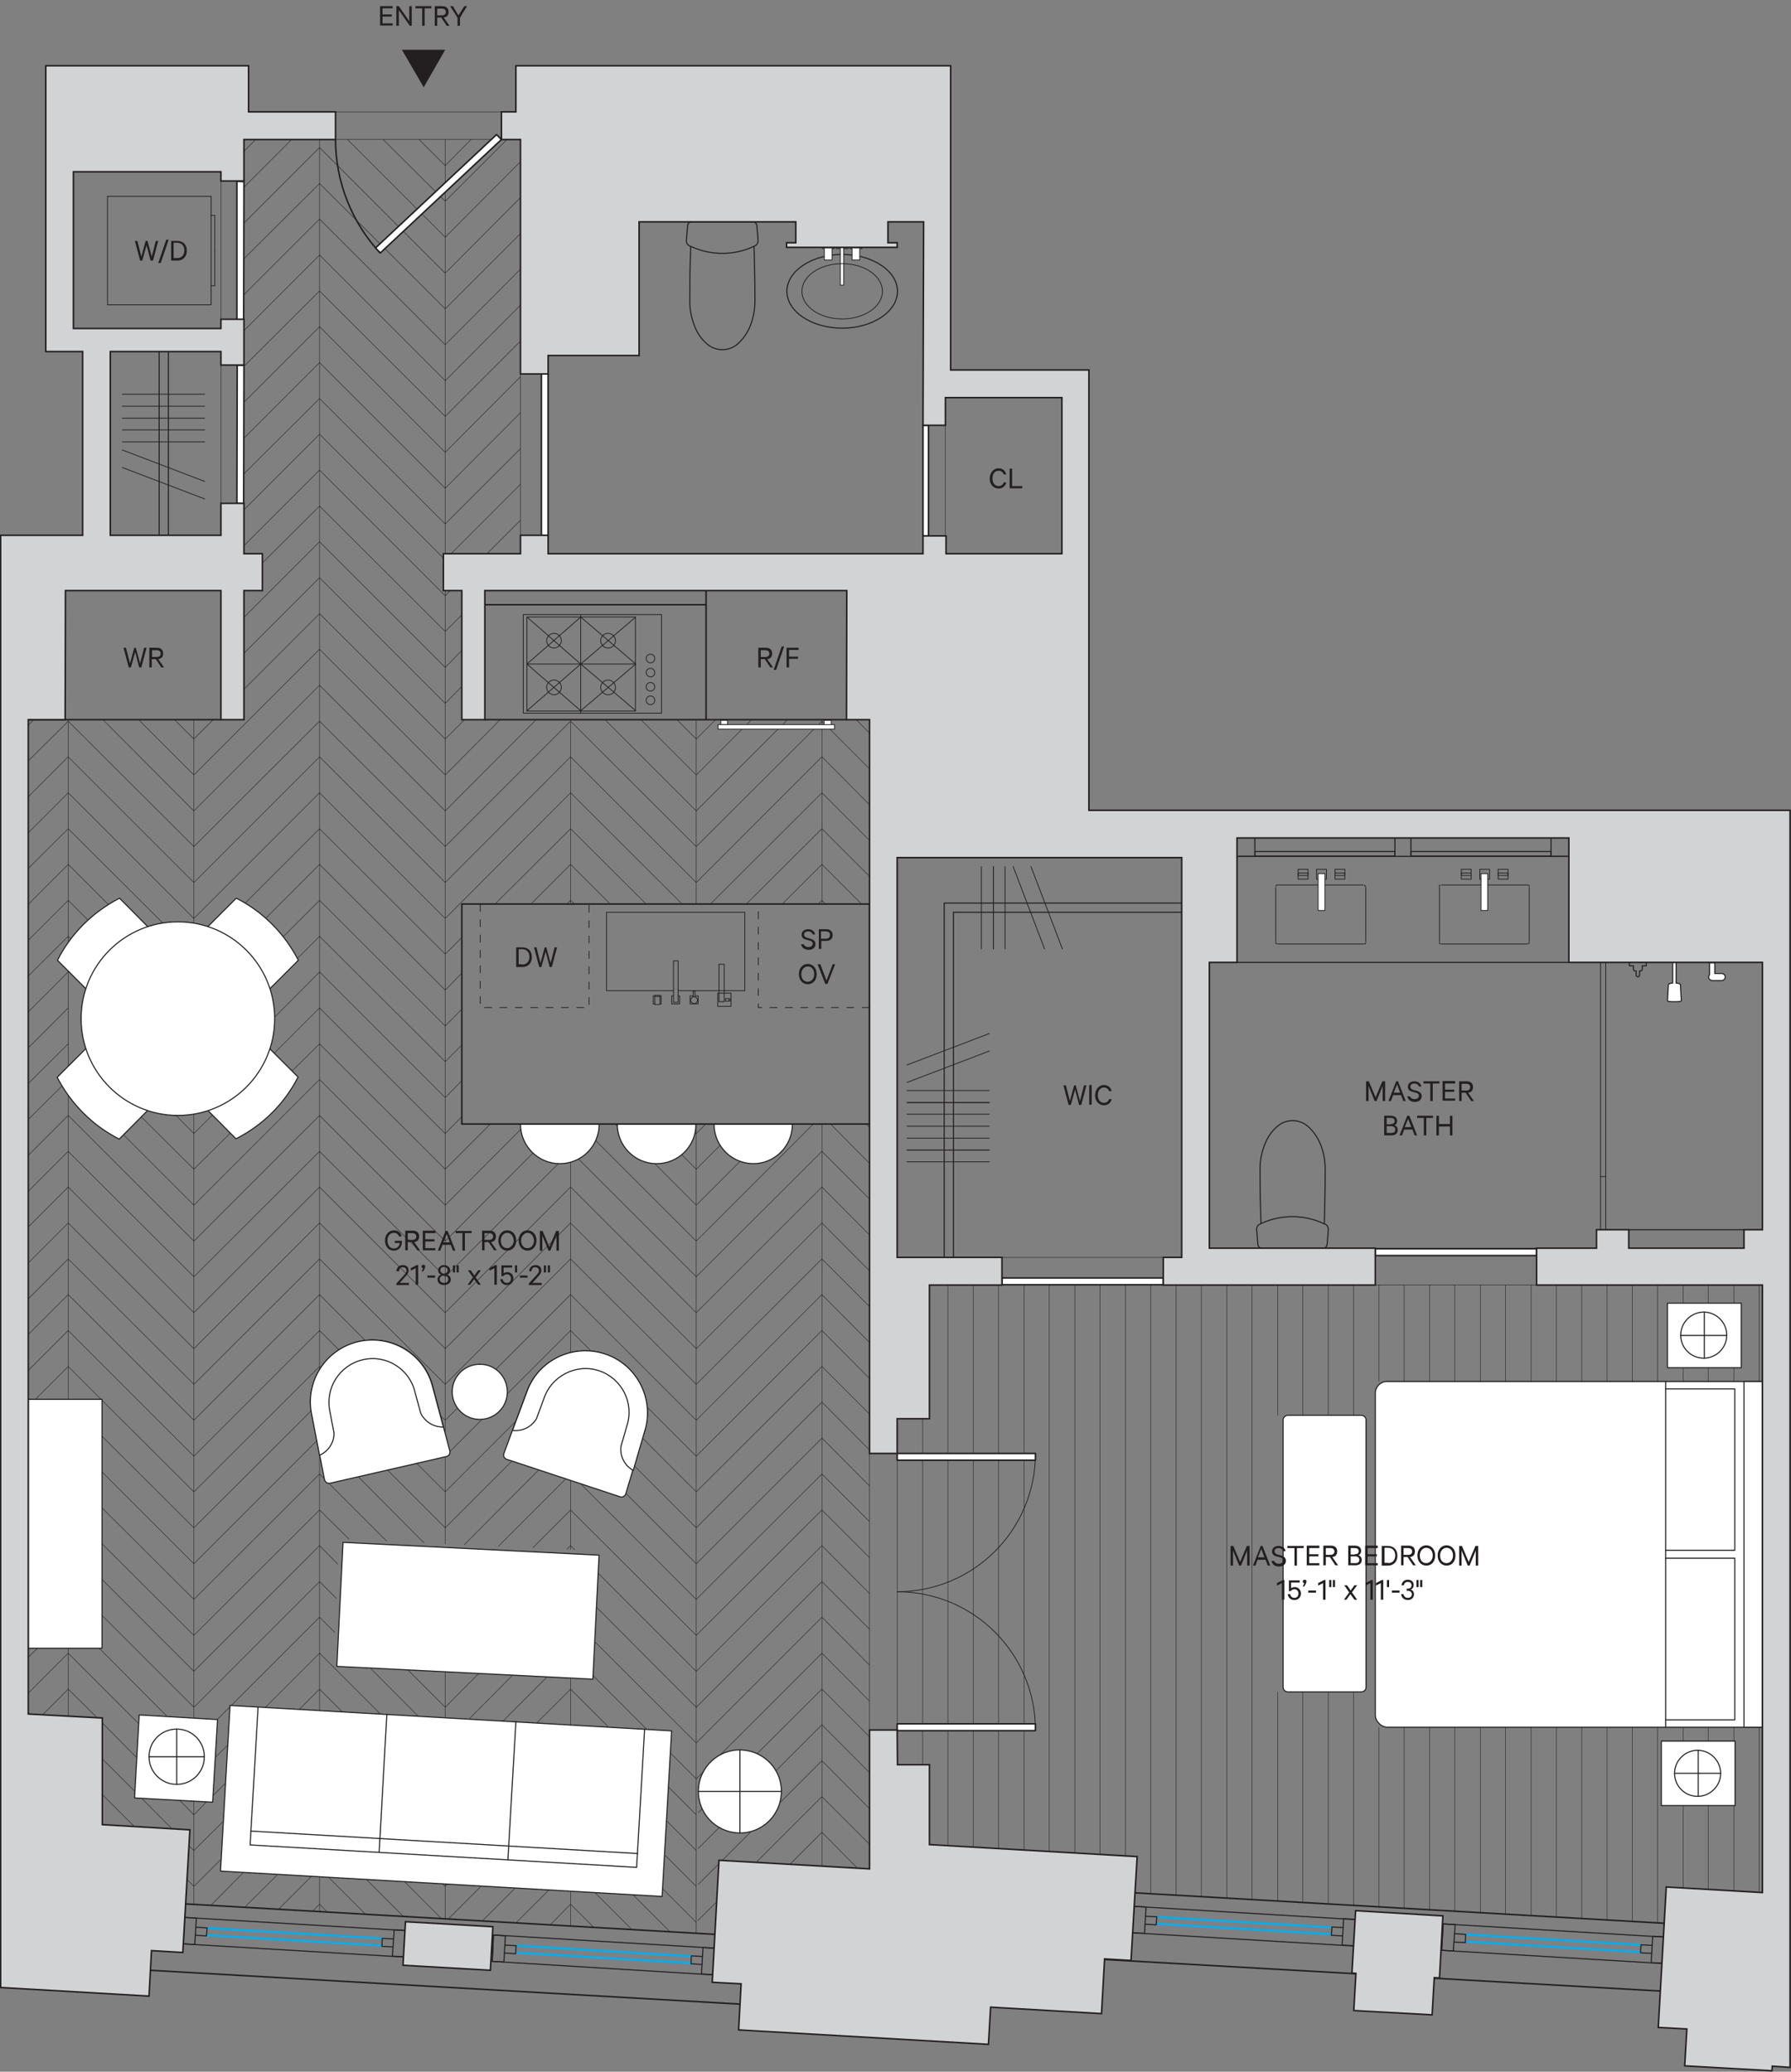 <?xml version="1.0" encoding="utf-8"?>
<!-- Generator: Adobe Illustrator 23.0.0, SVG Export Plug-In . SVG Version: 6.00 Build 0)  -->
<svg version="1.1" id="Layer_1" xmlns="http://www.w3.org/2000/svg" xmlns:xlink="http://www.w3.org/1999/xlink" x="0px" y="0px"
	 viewBox="0 0 582.9 674.2" style="enable-background:new 0 0 582.9 674.2;" xml:space="preserve">
<rect x="0" y="0" width="582.9" height="674.2" fill="#808080" stroke="none"/>
<style type="text/css">
	.st0{fill:none;stroke:#231F20;stroke-width:0.15;stroke-miterlimit:10;}
	.st1{fill:#FFFFFF;stroke:#231F20;stroke-width:0.35;stroke-linecap:round;stroke-linejoin:round;}
	.st2{fill:none;stroke:#231F20;stroke-width:0.35;stroke-linecap:round;stroke-linejoin:round;}
	.st3{fill:none;stroke:#231F20;stroke-width:0.25;stroke-linecap:round;stroke-linejoin:round;}
	.st4{fill:#FFFFFF;stroke:#231F20;stroke-width:0.35;stroke-miterlimit:10;}
	.st5{fill:none;stroke:#231F20;stroke-width:0.35;stroke-miterlimit:10;}
	.st6{fill:none;stroke:#231F20;stroke-width:0.25;stroke-miterlimit:10;}
	.st7{fill:#FFFFFF;stroke:#231F20;stroke-width:0.25;stroke-linecap:round;stroke-linejoin:round;}
	.st8{fill:none;stroke:#231F20;stroke-width:0.5;stroke-linecap:round;stroke-linejoin:round;}
	.st9{fill:none;stroke:#231F20;stroke-width:0.25;stroke-miterlimit:10;stroke-dasharray:2.5;}
	.st10{fill:#FFFFFF;stroke:#231F20;stroke-width:0.25;stroke-miterlimit:10;}
	.st11{fill:none;stroke:#00AEEF;stroke-width:0.7;stroke-miterlimit:10;}
	.st12{fill:#FFFFFF;stroke:#231F20;stroke-width:0.5;stroke-linecap:round;stroke-linejoin:round;}
	.st13{fill:#D2D3D4;stroke:#231F20;stroke-width:0.5;stroke-miterlimit:10;}
	.st14{enable-background:new    ;}
	.st15{fill:#231F20;}
</style>
<title>108Leonard_WEB_J_4-11_v3</title>
<g id="FLOOR_PATTERN">
	<g id="LINE">
		<line class="st0" x1="220.3" y1="234.2" x2="226.6" y2="240.5"/>
	</g>
	<g id="LINE-2">
		<line class="st0" x1="208.6" y1="234.2" x2="226.6" y2="252.2"/>
	</g>
	<g id="LINE-3">
		<line class="st0" x1="196.9" y1="234.2" x2="226.6" y2="263.9"/>
	</g>
	<g id="LINE-4">
		<line class="st0" x1="185.7" y1="234.7" x2="226.6" y2="275.5"/>
	</g>
	<g id="LINE-5">
		<line class="st0" x1="185.7" y1="246.3" x2="226.6" y2="287.2"/>
	</g>
	<g id="LINE-6">
		<line class="st0" x1="185.7" y1="258" x2="222" y2="294.2"/>
	</g>
	<g id="LINE-7">
		<line class="st0" x1="185.7" y1="269.7" x2="210.3" y2="294.2"/>
	</g>
	<g id="LINE-8">
		<line class="st0" x1="185.7" y1="281.3" x2="198.6" y2="294.2"/>
	</g>
	<g id="LINE-9">
		<line class="st0" x1="185.7" y1="293" x2="187" y2="294.2"/>
	</g>
	<g id="LINE-10">
		<line class="st0" x1="226.2" y1="368.5" x2="226.6" y2="368.9"/>
	</g>
	<g id="LINE-11">
		<line class="st0" x1="221.8" y1="375.7" x2="226.6" y2="380.5"/>
	</g>
	<g id="LINE-12">
		<line class="st0" x1="200.3" y1="365.9" x2="200.9" y2="366.6"/>
	</g>
	<g id="LINE-13">
		<line class="st0" x1="213" y1="378.6" x2="226.6" y2="392.2"/>
	</g>
	<g id="LINE-14">
		<line class="st0" x1="193.8" y1="371.1" x2="226.6" y2="403.9"/>
	</g>
	<g id="LINE-15">
		<line class="st0" x1="188.2" y1="377.1" x2="226.6" y2="415.5"/>
	</g>
	<g id="LINE-16">
		<line class="st0" x1="185.7" y1="386.3" x2="226.6" y2="427.2"/>
	</g>
	<g id="LINE-17">
		<line class="st0" x1="185.7" y1="398" x2="226.6" y2="438.9"/>
	</g>
	<g id="LINE-18">
		<line class="st0" x1="185.7" y1="409.7" x2="226.6" y2="450.5"/>
	</g>
	<g id="LINE-19">
		<line class="st0" x1="185.7" y1="421.3" x2="226.6" y2="462.2"/>
	</g>
	<g id="LINE-20">
		<line class="st0" x1="185.7" y1="433" x2="192.3" y2="439.6"/>
	</g>
	<g id="LINE-21">
		<line class="st0" x1="210.6" y1="457.9" x2="226.6" y2="473.9"/>
	</g>
	<g id="LINE-22">
		<line class="st0" x1="209.1" y1="468" x2="226.6" y2="485.5"/>
	</g>
	<g id="LINE-23">
		<line class="st0" x1="206.4" y1="477" x2="226.6" y2="497.2"/>
	</g>
	<g id="LINE-24">
		<line class="st0" x1="203.8" y1="486.1" x2="226.6" y2="508.9"/>
	</g>
	<g id="LINE-25">
		<line class="st0" x1="189" y1="482.9" x2="226.6" y2="520.5"/>
	</g>
	<g id="LINE-26">
		<line class="st0" x1="185.7" y1="491.4" x2="226.6" y2="532.2"/>
	</g>
	<g id="LINE-27">
		<line class="st0" x1="185.7" y1="503" x2="187.1" y2="504.4"/>
	</g>
	<g id="LINE-28">
		<line class="st0" x1="193.3" y1="510.6" x2="226.6" y2="543.9"/>
	</g>
	<g id="LINE-29">
		<line class="st0" x1="192.8" y1="521.7" x2="226.6" y2="555.6"/>
	</g>
	<g id="LINE-30">
		<line class="st0" x1="192.2" y1="532.9" x2="226.6" y2="567.2"/>
	</g>
	<g id="LINE-31">
		<line class="st0" x1="191.7" y1="544" x2="210.5" y2="562.8"/>
	</g>
	<g id="LINE-32">
		<line class="st0" x1="218.4" y1="570.7" x2="226.6" y2="578.9"/>
	</g>
	<g id="LINE-33">
		<line class="st0" x1="185.7" y1="549.7" x2="198.1" y2="562.1"/>
	</g>
	<g id="LINE-34">
		<line class="st0" x1="217.7" y1="581.7" x2="226.6" y2="590.6"/>
	</g>
	<g id="LINE-35">
		<line class="st0" x1="217.1" y1="592.7" x2="226.6" y2="602.2"/>
	</g>
	<g id="LINE-36">
		<line class="st0" x1="216.5" y1="603.8" x2="226.6" y2="613.9"/>
	</g>
	<g id="LINE-37">
		<line class="st0" x1="215.8" y1="614.8" x2="226.6" y2="625.6"/>
	</g>
	<g id="LINE-38">
		<line class="st0" x1="206" y1="616.6" x2="218.1" y2="628.7"/>
	</g>
	<g id="LINE-39">
		<line class="st0" x1="193.6" y1="615.9" x2="205.7" y2="628"/>
	</g>
	<g id="LINE-40">
		<line class="st0" x1="185.7" y1="619.7" x2="193.3" y2="627.3"/>
	</g>
	<g id="LINE-41">
		<line class="st0" x1="278.7" y1="234.2" x2="283" y2="238.6"/>
	</g>
	<g id="LINE-42">
		<line class="st0" x1="267.5" y1="234.7" x2="283" y2="250.2"/>
	</g>
	<g id="LINE-43">
		<line class="st0" x1="267.5" y1="246.3" x2="283" y2="261.9"/>
	</g>
	<g id="LINE-44">
		<line class="st0" x1="267.5" y1="258" x2="283" y2="273.5"/>
	</g>
	<g id="LINE-45">
		<line class="st0" x1="267.5" y1="269.7" x2="283" y2="285.2"/>
	</g>
	<g id="LINE-46">
		<line class="st0" x1="267.5" y1="281.3" x2="280.4" y2="294.2"/>
	</g>
	<g id="LINE-47">
		<line class="st0" x1="267.5" y1="293" x2="268.7" y2="294.2"/>
	</g>
	<g id="LINE-48">
		<line class="st0" x1="282" y1="365.9" x2="283" y2="366.9"/>
	</g>
	<g id="LINE-49">
		<line class="st0" x1="270.4" y1="365.9" x2="283" y2="378.6"/>
	</g>
	<g id="LINE-50">
		<line class="st0" x1="267.5" y1="374.7" x2="283" y2="390.2"/>
	</g>
	<g id="LINE-51">
		<line class="st0" x1="267.5" y1="386.3" x2="283" y2="401.9"/>
	</g>
	<g id="LINE-52">
		<line class="st0" x1="267.5" y1="398" x2="283" y2="413.6"/>
	</g>
	<g id="LINE-53">
		<line class="st0" x1="267.5" y1="409.7" x2="283" y2="425.2"/>
	</g>
	<g id="LINE-54">
		<line class="st0" x1="267.5" y1="421.3" x2="283" y2="436.9"/>
	</g>
	<g id="LINE-55">
		<line class="st0" x1="267.5" y1="433" x2="283" y2="448.6"/>
	</g>
	<g id="LINE-56">
		<line class="st0" x1="267.5" y1="444.7" x2="283" y2="460.2"/>
	</g>
	<g id="LINE-57">
		<line class="st0" x1="267.5" y1="456.3" x2="283" y2="471.9"/>
	</g>
	<g id="LINE-58">
		<line class="st0" x1="267.5" y1="468" x2="283" y2="483.6"/>
	</g>
	<g id="LINE-59">
		<line class="st0" x1="267.5" y1="479.7" x2="283" y2="495.2"/>
	</g>
	<g id="LINE-60">
		<line class="st0" x1="267.5" y1="491.4" x2="283" y2="506.9"/>
	</g>
	<g id="LINE-61">
		<line class="st0" x1="267.5" y1="503" x2="283" y2="518.6"/>
	</g>
	<g id="LINE-62">
		<line class="st0" x1="267.5" y1="514.7" x2="283" y2="530.2"/>
	</g>
	<g id="LINE-63">
		<line class="st0" x1="267.5" y1="526.3" x2="283" y2="541.9"/>
	</g>
	<g id="LINE-64">
		<line class="st0" x1="267.5" y1="538" x2="283" y2="553.6"/>
	</g>
	<g id="LINE-65">
		<line class="st0" x1="267.5" y1="549.7" x2="283" y2="565.2"/>
	</g>
	<g id="LINE-66">
		<line class="st0" x1="267.5" y1="561.3" x2="283" y2="576.9"/>
	</g>
	<g id="LINE-67">
		<line class="st0" x1="267.5" y1="573" x2="283" y2="588.6"/>
	</g>
	<g id="LINE-68">
		<line class="st0" x1="267.5" y1="584.7" x2="283" y2="600.2"/>
	</g>
	<g id="LINE-69">
		<line class="st0" x1="267.5" y1="596.3" x2="279.1" y2="608"/>
	</g>
	<g id="LINE-70">
		<line class="st0" x1="226.6" y1="240.5" x2="232.9" y2="234.2"/>
	</g>
	<g id="LINE-71">
		<line class="st0" x1="226.6" y1="252.2" x2="244.6" y2="234.2"/>
	</g>
	<g id="LINE-72">
		<line class="st0" x1="226.6" y1="263.9" x2="256.3" y2="234.2"/>
	</g>
	<g id="LINE-73">
		<line class="st0" x1="226.6" y1="275.5" x2="267.5" y2="234.7"/>
	</g>
	<g id="LINE-74">
		<line class="st0" x1="226.6" y1="287.2" x2="267.5" y2="246.3"/>
	</g>
	<g id="LINE-75">
		<line class="st0" x1="231.2" y1="294.2" x2="267.5" y2="258"/>
	</g>
	<g id="LINE-76">
		<line class="st0" x1="242.9" y1="294.2" x2="267.5" y2="269.7"/>
	</g>
	<g id="LINE-77">
		<line class="st0" x1="254.6" y1="294.2" x2="267.5" y2="281.3"/>
	</g>
	<g id="LINE-78">
		<line class="st0" x1="266.2" y1="294.2" x2="267.5" y2="293"/>
	</g>
	<g id="LINE-79">
		<line class="st0" x1="226.6" y1="368.9" x2="229.6" y2="365.9"/>
	</g>
	<g id="LINE-80">
		<line class="st0" x1="226.6" y1="380.5" x2="234.4" y2="372.7"/>
	</g>
	<g id="LINE-81">
		<line class="st0" x1="226.6" y1="392.2" x2="240.9" y2="377.9"/>
	</g>
	<g id="LINE-82">
		<line class="st0" x1="226.6" y1="403.9" x2="264.6" y2="365.9"/>
	</g>
	<g id="LINE-83">
		<line class="st0" x1="226.6" y1="415.5" x2="267.5" y2="374.7"/>
	</g>
	<g id="LINE-84">
		<line class="st0" x1="226.6" y1="427.2" x2="267.5" y2="386.3"/>
	</g>
	<g id="LINE-85">
		<line class="st0" x1="226.6" y1="438.9" x2="267.5" y2="398"/>
	</g>
	<g id="LINE-86">
		<line class="st0" x1="226.6" y1="450.5" x2="267.5" y2="409.7"/>
	</g>
	<g id="LINE-87">
		<line class="st0" x1="226.6" y1="462.2" x2="267.5" y2="421.3"/>
	</g>
	<g id="LINE-88">
		<line class="st0" x1="226.6" y1="473.9" x2="267.5" y2="433"/>
	</g>
	<g id="LINE-89">
		<line class="st0" x1="226.6" y1="485.5" x2="267.5" y2="444.7"/>
	</g>
	<g id="LINE-90">
		<line class="st0" x1="226.6" y1="497.2" x2="267.5" y2="456.3"/>
	</g>
	<g id="LINE-91">
		<line class="st0" x1="226.6" y1="508.9" x2="267.5" y2="468"/>
	</g>
	<g id="LINE-92">
		<line class="st0" x1="226.6" y1="520.5" x2="267.5" y2="479.7"/>
	</g>
	<g id="LINE-93">
		<line class="st0" x1="226.6" y1="532.2" x2="267.5" y2="491.4"/>
	</g>
	<g id="LINE-94">
		<line class="st0" x1="226.6" y1="543.9" x2="267.5" y2="503"/>
	</g>
	<g id="LINE-95">
		<line class="st0" x1="226.6" y1="555.6" x2="267.5" y2="514.7"/>
	</g>
	<g id="LINE-96">
		<line class="st0" x1="226.6" y1="567.2" x2="267.5" y2="526.3"/>
	</g>
	<g id="LINE-97">
		<line class="st0" x1="226.6" y1="578.9" x2="228.9" y2="576.6"/>
	</g>
	<g id="LINE-98">
		<line class="st0" x1="234.4" y1="571.1" x2="267.5" y2="538"/>
	</g>
	<g id="LINE-99">
		<line class="st0" x1="227.2" y1="589.9" x2="228.5" y2="588.7"/>
	</g>
	<g id="LINE-100">
		<line class="st0" x1="246.4" y1="570.7" x2="267.5" y2="549.7"/>
	</g>
	<g id="LINE-101">
		<line class="st0" x1="227.2" y1="601.6" x2="234.1" y2="594.7"/>
	</g>
	<g id="LINE-102">
		<line class="st0" x1="252.5" y1="576.3" x2="267.5" y2="561.3"/>
	</g>
	<g id="LINE-103">
		<line class="st0" x1="227.2" y1="613.3" x2="234" y2="606.5"/>
	</g>
	<g id="LINE-104">
		<line class="st0" x1="253.7" y1="586.8" x2="267.5" y2="573"/>
	</g>
	<g id="LINE-105">
		<line class="st0" x1="235.1" y1="605.4" x2="244.5" y2="596"/>
	</g>
	<g id="LINE-106">
		<line class="st0" x1="227.1" y1="625" x2="233.3" y2="618.9"/>
	</g>
	<g id="LINE-107">
		<line class="st0" x1="246.1" y1="606.1" x2="267.5" y2="584.7"/>
	</g>
	<g id="LINE-108">
		<line class="st0" x1="257.1" y1="606.7" x2="267.5" y2="596.3"/>
	</g>
	<g id="LINE-109">
		<line class="st0" x1="9.2" y1="236" x2="11" y2="234.2"/>
	</g>
	<g id="LINE-110">
		<line class="st0" x1="9.2" y1="247.6" x2="22.2" y2="234.7"/>
	</g>
	<g id="LINE-111">
		<line class="st0" x1="9.2" y1="259.3" x2="22.2" y2="246.3"/>
	</g>
	<g id="LINE-112">
		<line class="st0" x1="9.2" y1="271" x2="22.2" y2="258"/>
	</g>
	<g id="LINE-113">
		<line class="st0" x1="9.2" y1="282.6" x2="22.2" y2="269.7"/>
	</g>
	<g id="LINE-114">
		<line class="st0" x1="9.2" y1="294.3" x2="22.2" y2="281.3"/>
	</g>
	<g id="LINE-115">
		<line class="st0" x1="9.2" y1="306" x2="22.2" y2="293"/>
	</g>
	<g id="LINE-116">
		<line class="st0" x1="9.2" y1="317.6" x2="22.2" y2="304.7"/>
	</g>
	<g id="LINE-117">
		<line class="st0" x1="9.2" y1="329.3" x2="22.2" y2="316.3"/>
	</g>
	<g id="LINE-118">
		<line class="st0" x1="9.2" y1="341" x2="22.2" y2="328"/>
	</g>
	<g id="LINE-119">
		<line class="st0" x1="9.2" y1="352.6" x2="22.2" y2="339.7"/>
	</g>
	<g id="LINE-120">
		<line class="st0" x1="9.2" y1="364.3" x2="20.3" y2="353.3"/>
	</g>
	<g id="LINE-121">
		<line class="st0" x1="9.2" y1="376" x2="22.2" y2="363"/>
	</g>
	<g id="LINE-122">
		<line class="st0" x1="9.2" y1="387.7" x2="22.2" y2="374.7"/>
	</g>
	<g id="LINE-123">
		<line class="st0" x1="9.2" y1="399.3" x2="22.2" y2="386.3"/>
	</g>
	<g id="LINE-124">
		<line class="st0" x1="9.2" y1="411" x2="22.2" y2="398"/>
	</g>
	<g id="LINE-125">
		<line class="st0" x1="9.2" y1="422.7" x2="22.2" y2="409.7"/>
	</g>
	<g id="LINE-126">
		<line class="st0" x1="9.2" y1="434.3" x2="22.2" y2="421.3"/>
	</g>
	<g id="LINE-127">
		<line class="st0" x1="9.2" y1="446" x2="22.2" y2="433"/>
	</g>
	<g id="LINE-128">
		<line class="st0" x1="11.5" y1="455.4" x2="22.2" y2="444.7"/>
	</g>
	<g id="LINE-129">
		<line class="st0" x1="9.2" y1="539.3" x2="12.2" y2="536.4"/>
	</g>
	<g id="LINE-130">
		<line class="st0" x1="9.2" y1="551" x2="22.2" y2="538"/>
	</g>
	<g id="LINE-131">
		<line class="st0" x1="13.9" y1="558" x2="22.2" y2="549.7"/>
	</g>
	<g id="LINE-132">
		<line class="st0" x1="79.4" y1="49.2" x2="83.2" y2="45.4"/>
	</g>
	<g id="LINE-133">
		<line class="st0" x1="79.4" y1="60.9" x2="94.9" y2="45.4"/>
	</g>
	<g id="LINE-134">
		<line class="st0" x1="79.4" y1="72.6" x2="104" y2="48"/>
	</g>
	<g id="LINE-135">
		<line class="st0" x1="79.4" y1="84.2" x2="104" y2="59.7"/>
	</g>
	<g id="LINE-136">
		<line class="st0" x1="79.4" y1="95.9" x2="104" y2="71.3"/>
	</g>
	<g id="LINE-137">
		<line class="st0" x1="79.4" y1="107.6" x2="104" y2="83"/>
	</g>
	<g id="LINE-138">
		<line class="st0" x1="79.4" y1="119.2" x2="104" y2="94.7"/>
	</g>
	<g id="LINE-139">
		<line class="st0" x1="79.4" y1="130.9" x2="104" y2="106.3"/>
	</g>
	<g id="LINE-140">
		<line class="st0" x1="79.4" y1="142.6" x2="104" y2="118"/>
	</g>
	<g id="LINE-141">
		<line class="st0" x1="79.4" y1="154.2" x2="104" y2="129.7"/>
	</g>
	<g id="LINE-142">
		<line class="st0" x1="79.4" y1="165.9" x2="104" y2="141.3"/>
	</g>
	<g id="LINE-143">
		<line class="st0" x1="79.4" y1="177.6" x2="104" y2="153"/>
	</g>
	<g id="LINE-144">
		<line class="st0" x1="85.4" y1="183.2" x2="104" y2="164.7"/>
	</g>
	<g id="LINE-145">
		<line class="st0" x1="79.4" y1="200.9" x2="104" y2="176.3"/>
	</g>
	<g id="LINE-146">
		<line class="st0" x1="79.4" y1="212.6" x2="104" y2="188"/>
	</g>
	<g id="LINE-147">
		<line class="st0" x1="63.1" y1="240.5" x2="69.4" y2="234.2"/>
	</g>
	<g id="LINE-148">
		<line class="st0" x1="79.4" y1="224.3" x2="104" y2="199.7"/>
	</g>
	<g id="LINE-149">
		<line class="st0" x1="63.1" y1="252.2" x2="104" y2="211.3"/>
	</g>
	<g id="LINE-150">
		<line class="st0" x1="63.1" y1="263.9" x2="104" y2="223"/>
	</g>
	<g id="LINE-151">
		<line class="st0" x1="63.1" y1="275.5" x2="104" y2="234.7"/>
	</g>
	<g id="LINE-152">
		<line class="st0" x1="63.1" y1="287.2" x2="104" y2="246.3"/>
	</g>
	<g id="LINE-153">
		<line class="st0" x1="63.1" y1="298.9" x2="104" y2="258"/>
	</g>
	<g id="LINE-154">
		<line class="st0" x1="79.8" y1="293.9" x2="104" y2="269.7"/>
	</g>
	<g id="LINE-155">
		<line class="st0" x1="86.5" y1="298.8" x2="104" y2="281.3"/>
	</g>
	<g id="LINE-156">
		<line class="st0" x1="92.2" y1="304.8" x2="104" y2="293"/>
	</g>
	<g id="LINE-157">
		<line class="st0" x1="96.8" y1="311.9" x2="104" y2="304.7"/>
	</g>
	<g id="LINE-158">
		<line class="st0" x1="89.4" y1="331" x2="104" y2="316.3"/>
	</g>
	<g id="LINE-159">
		<line class="st0" x1="63.1" y1="368.9" x2="69.1" y2="362.9"/>
	</g>
	<g id="LINE-160">
		<line class="st0" x1="89.3" y1="342.7" x2="104" y2="328"/>
	</g>
	<g id="LINE-161">
		<line class="st0" x1="63.1" y1="380.5" x2="75" y2="368.7"/>
	</g>
	<g id="LINE-162">
		<line class="st0" x1="95.1" y1="348.5" x2="104" y2="339.7"/>
	</g>
	<g id="LINE-163">
		<line class="st0" x1="63.1" y1="392.2" x2="104" y2="351.3"/>
	</g>
	<g id="LINE-164">
		<line class="st0" x1="63.1" y1="403.9" x2="104" y2="363"/>
	</g>
	<g id="LINE-165">
		<line class="st0" x1="63.1" y1="415.5" x2="104" y2="374.7"/>
	</g>
	<g id="LINE-166">
		<line class="st0" x1="63.1" y1="427.2" x2="104" y2="386.3"/>
	</g>
	<g id="LINE-167">
		<line class="st0" x1="63.1" y1="438.9" x2="104" y2="398"/>
	</g>
	<g id="LINE-168">
		<line class="st0" x1="63.1" y1="450.5" x2="104" y2="409.7"/>
	</g>
	<g id="LINE-169">
		<line class="st0" x1="63.1" y1="462.2" x2="104" y2="421.3"/>
	</g>
	<g id="LINE-170">
		<line class="st0" x1="63.1" y1="473.9" x2="104" y2="433"/>
	</g>
	<g id="LINE-171">
		<line class="st0" x1="63.1" y1="485.5" x2="104" y2="444.7"/>
	</g>
	<g id="LINE-172">
		<line class="st0" x1="63.1" y1="497.2" x2="101.3" y2="459.1"/>
	</g>
	<g id="LINE-173">
		<line class="st0" x1="63.1" y1="508.9" x2="103.1" y2="468.9"/>
	</g>
	<g id="LINE-174">
		<line class="st0" x1="63.1" y1="520.5" x2="104" y2="479.7"/>
	</g>
	<g id="LINE-175">
		<line class="st0" x1="63.1" y1="532.2" x2="104" y2="491.4"/>
	</g>
	<g id="LINE-176">
		<line class="st0" x1="63.1" y1="543.9" x2="104" y2="503"/>
	</g>
	<g id="LINE-177">
		<line class="st0" x1="63.1" y1="555.6" x2="104" y2="514.7"/>
	</g>
	<g id="LINE-178">
		<line class="st0" x1="70.7" y1="559.6" x2="75" y2="555.3"/>
	</g>
	<g id="LINE-179">
		<line class="st0" x1="75.3" y1="555" x2="104" y2="526.3"/>
	</g>
	<g id="LINE-180">
		<line class="st0" x1="70.1" y1="571.9" x2="74.3" y2="567.7"/>
	</g>
	<g id="LINE-181">
		<line class="st0" x1="86.4" y1="555.6" x2="104" y2="538"/>
	</g>
	<g id="LINE-182">
		<line class="st0" x1="63.1" y1="590.6" x2="67.2" y2="586.4"/>
	</g>
	<g id="LINE-183">
		<line class="st0" x1="97.4" y1="556.3" x2="104" y2="549.7"/>
	</g>
	<g id="LINE-184">
		<line class="st0" x1="69.4" y1="584.3" x2="73.6" y2="580.1"/>
	</g>
	<g id="LINE-185">
		<line class="st0" x1="63.1" y1="602.2" x2="72.9" y2="592.5"/>
	</g>
	<g id="LINE-186">
		<line class="st0" x1="63.1" y1="613.9" x2="72.2" y2="604.8"/>
	</g>
	<g id="LINE-187">
		<line class="st0" x1="68.6" y1="620.1" x2="79.3" y2="609.3"/>
	</g>
	<g id="LINE-188">
		<line class="st0" x1="79.6" y1="620.7" x2="90.4" y2="610"/>
	</g>
	<g id="LINE-189">
		<line class="st0" x1="90.6" y1="621.4" x2="101.4" y2="610.6"/>
	</g>
	<g id="LINE-190">
		<line class="st0" x1="101.7" y1="622" x2="104" y2="619.7"/>
	</g>
	<g id="LINE-191">
		<line class="st0" x1="300.3" y1="574.3" x2="300.3" y2="461.7"/>
	</g>
	<g id="LINE-192">
		<line class="st0" x1="308.5" y1="600.6" x2="308.5" y2="418.2"/>
	</g>
	<g id="LINE-193">
		<line class="st0" x1="316.8" y1="601.1" x2="316.8" y2="418.2"/>
	</g>
	<g id="LINE-194">
		<line class="st0" x1="325" y1="601.6" x2="325" y2="418.2"/>
	</g>
	<g id="LINE-195">
		<line class="st0" x1="333.3" y1="602.1" x2="333.3" y2="418.2"/>
	</g>
	<g id="LINE-196">
		<line class="st0" x1="341.5" y1="602.5" x2="341.5" y2="418.2"/>
	</g>
	<g id="LINE-197">
		<line class="st0" x1="349.8" y1="603" x2="349.8" y2="418.2"/>
	</g>
	<g id="LINE-198">
		<line class="st0" x1="358" y1="603.5" x2="358" y2="418.2"/>
	</g>
	<g id="LINE-199">
		<line class="st0" x1="366.3" y1="604" x2="366.3" y2="418.2"/>
	</g>
	<g id="LINE-200">
		<line class="st0" x1="374.5" y1="616.5" x2="374.5" y2="418.2"/>
	</g>
	<g id="LINE-201">
		<line class="st0" x1="382.8" y1="617" x2="382.8" y2="418.2"/>
	</g>
	<g id="LINE-202">
		<line class="st0" x1="391" y1="617.4" x2="391" y2="418.2"/>
	</g>
	<g id="LINE-203">
		<line class="st0" x1="399.3" y1="617.9" x2="399.3" y2="418.2"/>
	</g>
	<g id="LINE-204">
		<line class="st0" x1="407.5" y1="618.4" x2="407.5" y2="418.2"/>
	</g>
	<g id="LINE-205">
		<line class="st0" x1="415.8" y1="618.8" x2="415.8" y2="550.6"/>
	</g>
	<g id="LINE-206">
		<line class="st0" x1="415.8" y1="460.6" x2="415.8" y2="418.2"/>
	</g>
	<g id="LINE-207">
		<line class="st0" x1="424" y1="619.3" x2="424" y2="550.6"/>
	</g>
	<g id="LINE-208">
		<line class="st0" x1="424" y1="460.6" x2="424" y2="418.2"/>
	</g>
	<g id="LINE-209">
		<line class="st0" x1="432.3" y1="619.8" x2="432.3" y2="550.6"/>
	</g>
	<g id="LINE-210">
		<line class="st0" x1="432.3" y1="460.6" x2="432.3" y2="418.2"/>
	</g>
	<g id="LINE-211">
		<line class="st0" x1="440.5" y1="620.3" x2="440.5" y2="418.2"/>
	</g>
	<g id="LINE-212">
		<line class="st0" x1="448.8" y1="620.8" x2="448.8" y2="562.1"/>
	</g>
	<g id="LINE-213">
		<line class="st0" x1="448.8" y1="449.6" x2="448.8" y2="418.2"/>
	</g>
	<g id="LINE-214">
		<line class="st0" x1="457" y1="621.2" x2="457" y2="562.1"/>
	</g>
	<g id="LINE-215">
		<line class="st0" x1="457" y1="449.6" x2="457" y2="418.2"/>
	</g>
	<g id="LINE-216">
		<line class="st0" x1="465.3" y1="621.7" x2="465.3" y2="562.1"/>
	</g>
	<g id="LINE-217">
		<line class="st0" x1="465.3" y1="449.6" x2="465.3" y2="418.2"/>
	</g>
	<g id="LINE-218">
		<line class="st0" x1="473.5" y1="622.2" x2="473.5" y2="562.1"/>
	</g>
	<g id="LINE-219">
		<line class="st0" x1="473.5" y1="449.6" x2="473.5" y2="418.2"/>
	</g>
	<g id="LINE-220">
		<line class="st0" x1="481.8" y1="622.7" x2="481.8" y2="562.1"/>
	</g>
	<g id="LINE-221">
		<line class="st0" x1="481.8" y1="449.6" x2="481.8" y2="418.2"/>
	</g>
	<g id="LINE-222">
		<line class="st0" x1="490" y1="623.1" x2="490" y2="562.1"/>
	</g>
	<g id="LINE-223">
		<line class="st0" x1="490" y1="449.6" x2="490" y2="418.2"/>
	</g>
	<g id="LINE-224">
		<line class="st0" x1="498.3" y1="623.6" x2="498.3" y2="562.1"/>
	</g>
	<g id="LINE-225">
		<line class="st0" x1="498.3" y1="449.6" x2="498.3" y2="418.2"/>
	</g>
	<g id="LINE-226">
		<line class="st0" x1="506.5" y1="624.1" x2="506.5" y2="562.1"/>
	</g>
	<g id="LINE-227">
		<line class="st0" x1="506.5" y1="449.6" x2="506.5" y2="418.2"/>
	</g>
	<g id="LINE-228">
		<line class="st0" x1="514.8" y1="624.5" x2="514.8" y2="562.1"/>
	</g>
	<g id="LINE-229">
		<line class="st0" x1="514.8" y1="449.6" x2="514.8" y2="418.2"/>
	</g>
	<g id="LINE-230">
		<line class="st0" x1="523" y1="625" x2="523" y2="562.1"/>
	</g>
	<g id="LINE-231">
		<line class="st0" x1="523" y1="449.6" x2="523" y2="418.2"/>
	</g>
	<g id="LINE-232">
		<line class="st0" x1="531.3" y1="625.5" x2="531.3" y2="562.1"/>
	</g>
	<g id="LINE-233">
		<line class="st0" x1="531.3" y1="449.6" x2="531.3" y2="418.2"/>
	</g>
	<g id="LINE-234">
		<line class="st0" x1="539.5" y1="626" x2="539.5" y2="562.1"/>
	</g>
	<g id="LINE-235">
		<line class="st0" x1="539.5" y1="449.6" x2="539.5" y2="418.2"/>
	</g>
	<g id="LINE-236">
		<line class="st0" x1="547.8" y1="614.4" x2="547.8" y2="587.6"/>
	</g>
	<g id="LINE-237">
		<line class="st0" x1="547.8" y1="424.1" x2="547.8" y2="418.2"/>
	</g>
	<g id="LINE-238">
		<line class="st0" x1="547.8" y1="566.6" x2="547.8" y2="562.1"/>
	</g>
	<g id="LINE-239">
		<line class="st0" x1="547.8" y1="449.6" x2="547.8" y2="445.1"/>
	</g>
	<g id="LINE-240">
		<line class="st0" x1="556" y1="614.9" x2="556" y2="587.6"/>
	</g>
	<g id="LINE-241">
		<line class="st0" x1="556" y1="424.1" x2="556" y2="418.2"/>
	</g>
	<g id="LINE-242">
		<line class="st0" x1="556" y1="566.6" x2="556" y2="562.1"/>
	</g>
	<g id="LINE-243">
		<line class="st0" x1="556" y1="449.6" x2="556" y2="445.1"/>
	</g>
	<g id="LINE-244">
		<line class="st0" x1="564.3" y1="615.3" x2="564.3" y2="587.6"/>
	</g>
	<g id="LINE-245">
		<line class="st0" x1="564.3" y1="424.1" x2="564.3" y2="418.2"/>
	</g>
	<g id="LINE-246">
		<line class="st0" x1="564.3" y1="566.6" x2="564.3" y2="562.1"/>
	</g>
	<g id="LINE-247">
		<line class="st0" x1="564.3" y1="449.6" x2="564.3" y2="445.1"/>
	</g>
	<g id="LINE-248">
		<line class="st0" x1="572.5" y1="615.8" x2="572.5" y2="418.2"/>
	</g>
	<g id="LINE-249">
		<line class="st0" x1="56.8" y1="234.2" x2="63.1" y2="240.5"/>
	</g>
	<g id="LINE-250">
		<line class="st0" x1="45.1" y1="234.2" x2="63.1" y2="252.2"/>
	</g>
	<g id="LINE-251">
		<line class="st0" x1="33.5" y1="234.2" x2="63.1" y2="263.9"/>
	</g>
	<g id="LINE-252">
		<line class="st0" x1="22.2" y1="234.7" x2="63.1" y2="275.5"/>
	</g>
	<g id="LINE-253">
		<line class="st0" x1="22.2" y1="246.3" x2="63.1" y2="287.2"/>
	</g>
	<g id="LINE-254">
		<line class="st0" x1="22.2" y1="258" x2="63.1" y2="298.9"/>
	</g>
	<g id="LINE-255">
		<line class="st0" x1="22.2" y1="269.7" x2="52.9" y2="300.3"/>
	</g>
	<g id="LINE-256">
		<line class="st0" x1="22.2" y1="281.3" x2="35.2" y2="294.3"/>
	</g>
	<g id="LINE-257">
		<line class="st0" x1="22.2" y1="293" x2="28.6" y2="299.4"/>
	</g>
	<g id="LINE-258">
		<line class="st0" x1="22.2" y1="304.7" x2="23" y2="305.5"/>
	</g>
	<g id="LINE-259">
		<line class="st0" x1="57.2" y1="362.9" x2="63.1" y2="368.9"/>
	</g>
	<g id="LINE-260">
		<line class="st0" x1="46" y1="363.5" x2="63.1" y2="380.5"/>
	</g>
	<g id="LINE-261">
		<line class="st0" x1="40.2" y1="369.3" x2="63.1" y2="392.2"/>
	</g>
	<g id="LINE-262">
		<line class="st0" x1="22.2" y1="363" x2="63.1" y2="403.9"/>
	</g>
	<g id="LINE-263">
		<line class="st0" x1="22.2" y1="374.7" x2="63.1" y2="415.5"/>
	</g>
	<g id="LINE-264">
		<line class="st0" x1="22.2" y1="386.3" x2="63.1" y2="427.2"/>
	</g>
	<g id="LINE-265">
		<line class="st0" x1="22.2" y1="398" x2="63.1" y2="438.9"/>
	</g>
	<g id="LINE-266">
		<line class="st0" x1="22.2" y1="409.7" x2="63.1" y2="450.5"/>
	</g>
	<g id="LINE-267">
		<line class="st0" x1="22.2" y1="421.3" x2="63.1" y2="462.2"/>
	</g>
	<g id="LINE-268">
		<line class="st0" x1="22.2" y1="433" x2="63.1" y2="473.9"/>
	</g>
	<g id="LINE-269">
		<line class="st0" x1="22.2" y1="444.7" x2="32.9" y2="455.4"/>
	</g>
	<g id="LINE-270">
		<line class="st0" x1="33.2" y1="455.7" x2="63.1" y2="485.5"/>
	</g>
	<g id="LINE-271">
		<line class="st0" x1="33.2" y1="467.4" x2="63.1" y2="497.2"/>
	</g>
	<g id="LINE-272">
		<line class="st0" x1="33.2" y1="479" x2="63.1" y2="508.9"/>
	</g>
	<g id="LINE-273">
		<line class="st0" x1="33.2" y1="490.7" x2="63.1" y2="520.5"/>
	</g>
	<g id="LINE-274">
		<line class="st0" x1="33.2" y1="502.4" x2="63.1" y2="532.2"/>
	</g>
	<g id="LINE-275">
		<line class="st0" x1="33.2" y1="514" x2="63.1" y2="543.9"/>
	</g>
	<g id="LINE-276">
		<line class="st0" x1="33.2" y1="525.7" x2="63.1" y2="555.6"/>
	</g>
	<g id="LINE-277">
		<line class="st0" x1="32.3" y1="536.4" x2="54.5" y2="558.7"/>
	</g>
	<g id="LINE-278">
		<line class="st0" x1="22.2" y1="538" x2="45.1" y2="560.9"/>
	</g>
	<g id="LINE-279">
		<line class="st0" x1="22.2" y1="549.7" x2="31.6" y2="559"/>
	</g>
	<g id="LINE-280">
		<line class="st0" x1="58.5" y1="585.9" x2="63.1" y2="590.6"/>
	</g>
	<g id="LINE-281">
		<line class="st0" x1="33.3" y1="560.7" x2="44.5" y2="572"/>
	</g>
	<g id="LINE-282">
		<line class="st0" x1="33.3" y1="572.4" x2="43.9" y2="583"/>
	</g>
	<g id="LINE-283">
		<line class="st0" x1="61.5" y1="600.7" x2="63.1" y2="602.2"/>
	</g>
	<g id="LINE-284">
		<line class="st0" x1="46.1" y1="585.2" x2="56" y2="595.2"/>
	</g>
	<g id="LINE-285">
		<line class="st0" x1="33.3" y1="584" x2="43.7" y2="594.4"/>
	</g>
	<g id="LINE-286">
		<line class="st0" x1="60.9" y1="611.7" x2="63.1" y2="613.9"/>
	</g>
	<g id="LINE-287">
		<line class="st0" x1="136.4" y1="45.4" x2="144.9" y2="53.9"/>
	</g>
	<g id="LINE-288">
		<line class="st0" x1="124.7" y1="45.4" x2="144.9" y2="65.5"/>
	</g>
	<g id="LINE-289">
		<line class="st0" x1="113.1" y1="45.4" x2="144.9" y2="77.2"/>
	</g>
	<g id="LINE-290">
		<line class="st0" x1="104" y1="48" x2="144.9" y2="88.9"/>
	</g>
	<g id="LINE-291">
		<line class="st0" x1="104" y1="59.7" x2="144.9" y2="100.5"/>
	</g>
	<g id="LINE-292">
		<line class="st0" x1="104" y1="71.3" x2="144.9" y2="112.2"/>
	</g>
	<g id="LINE-293">
		<line class="st0" x1="104" y1="83" x2="144.9" y2="123.9"/>
	</g>
	<g id="LINE-294">
		<line class="st0" x1="104" y1="94.7" x2="144.9" y2="135.5"/>
	</g>
	<g id="LINE-295">
		<line class="st0" x1="104" y1="106.3" x2="144.9" y2="147.2"/>
	</g>
	<g id="LINE-296">
		<line class="st0" x1="104" y1="118" x2="144.9" y2="158.9"/>
	</g>
	<g id="LINE-297">
		<line class="st0" x1="104" y1="129.7" x2="144.9" y2="170.5"/>
	</g>
	<g id="LINE-298">
		<line class="st0" x1="104" y1="141.3" x2="144.3" y2="181.6"/>
	</g>
	<g id="LINE-299">
		<line class="st0" x1="104" y1="153" x2="144.9" y2="193.9"/>
	</g>
	<g id="LINE-300">
		<line class="st0" x1="104" y1="164.7" x2="144.9" y2="205.5"/>
	</g>
	<g id="LINE-301">
		<line class="st0" x1="104" y1="176.3" x2="144.9" y2="217.2"/>
	</g>
	<g id="LINE-302">
		<line class="st0" x1="104" y1="188" x2="144.9" y2="228.9"/>
	</g>
	<g id="LINE-303">
		<line class="st0" x1="104" y1="199.7" x2="144.9" y2="240.5"/>
	</g>
	<g id="LINE-304">
		<line class="st0" x1="104" y1="211.3" x2="144.9" y2="252.2"/>
	</g>
	<g id="LINE-305">
		<line class="st0" x1="104" y1="223" x2="144.9" y2="263.9"/>
	</g>
	<g id="LINE-306">
		<line class="st0" x1="104" y1="234.7" x2="144.9" y2="275.5"/>
	</g>
	<g id="LINE-307">
		<line class="st0" x1="104" y1="246.3" x2="144.9" y2="287.2"/>
	</g>
	<g id="LINE-308">
		<line class="st0" x1="104" y1="258" x2="144.9" y2="298.9"/>
	</g>
	<g id="LINE-309">
		<line class="st0" x1="104" y1="269.7" x2="144.9" y2="310.5"/>
	</g>
	<g id="LINE-310">
		<line class="st0" x1="104" y1="281.3" x2="144.9" y2="322.2"/>
	</g>
	<g id="LINE-311">
		<line class="st0" x1="104" y1="293" x2="144.9" y2="333.9"/>
	</g>
	<g id="LINE-312">
		<line class="st0" x1="104" y1="304.7" x2="144.9" y2="345.5"/>
	</g>
	<g id="LINE-313">
		<line class="st0" x1="104" y1="316.3" x2="144.9" y2="357.2"/>
	</g>
	<g id="LINE-314">
		<line class="st0" x1="104" y1="328" x2="144.9" y2="368.9"/>
	</g>
	<g id="LINE-315">
		<line class="st0" x1="104" y1="339.7" x2="144.9" y2="380.5"/>
	</g>
	<g id="LINE-316">
		<line class="st0" x1="104" y1="351.3" x2="144.9" y2="392.2"/>
	</g>
	<g id="LINE-317">
		<line class="st0" x1="104" y1="363" x2="144.9" y2="403.9"/>
	</g>
	<g id="LINE-318">
		<line class="st0" x1="104" y1="374.7" x2="144.9" y2="415.5"/>
	</g>
	<g id="LINE-319">
		<line class="st0" x1="104" y1="386.3" x2="144.9" y2="427.2"/>
	</g>
	<g id="LINE-320">
		<line class="st0" x1="104" y1="398" x2="144.9" y2="438.9"/>
	</g>
	<g id="LINE-321">
		<line class="st0" x1="104" y1="409.7" x2="144.9" y2="450.5"/>
	</g>
	<g id="LINE-322">
		<line class="st0" x1="104" y1="421.3" x2="125.5" y2="442.9"/>
	</g>
	<g id="LINE-323">
		<line class="st0" x1="143.3" y1="460.6" x2="144.9" y2="462.2"/>
	</g>
	<g id="LINE-324">
		<line class="st0" x1="134.8" y1="452.2" x2="143.3" y2="460.6"/>
	</g>
	<g id="LINE-325">
		<line class="st0" x1="104" y1="433" x2="114.8" y2="443.8"/>
	</g>
	<g id="LINE-326">
		<line class="st0" x1="144.9" y1="473.9" x2="145.1" y2="474.1"/>
	</g>
	<g id="LINE-327">
		<line class="st0" x1="104" y1="444.7" x2="108.9" y2="449.6"/>
	</g>
	<g id="LINE-328">
		<line class="st0" x1="135.6" y1="476.2" x2="144.9" y2="485.5"/>
	</g>
	<g id="LINE-329">
		<line class="st0" x1="126.1" y1="478.4" x2="144.9" y2="497.2"/>
	</g>
	<g id="LINE-330">
		<line class="st0" x1="104" y1="456.3" x2="107.5" y2="459.9"/>
	</g>
	<g id="LINE-331">
		<line class="st0" x1="116.6" y1="480.6" x2="138" y2="502.1"/>
	</g>
	<g id="LINE-332">
		<line class="st0" x1="104" y1="468" x2="107.2" y2="471.2"/>
	</g>
	<g id="LINE-333">
		<line class="st0" x1="104" y1="479.7" x2="105.4" y2="481.1"/>
	</g>
	<g id="LINE-334">
		<line class="st0" x1="107" y1="482.7" x2="125.8" y2="501.5"/>
	</g>
	<g id="LINE-335">
		<line class="st0" x1="104" y1="491.4" x2="113.6" y2="500.9"/>
	</g>
	<g id="LINE-336">
		<line class="st0" x1="104" y1="503" x2="110" y2="509.1"/>
	</g>
	<g id="LINE-337">
		<line class="st0" x1="143.6" y1="542.7" x2="144.9" y2="543.9"/>
	</g>
	<g id="LINE-338">
		<line class="st0" x1="104" y1="514.7" x2="109.5" y2="520.2"/>
	</g>
	<g id="LINE-339">
		<line class="st0" x1="131.4" y1="542.1" x2="144.9" y2="555.6"/>
	</g>
	<g id="LINE-340">
		<line class="st0" x1="104" y1="526.3" x2="109" y2="531.3"/>
	</g>
	<g id="LINE-341">
		<line class="st0" x1="119.2" y1="541.5" x2="136.1" y2="558.5"/>
	</g>
	<g id="LINE-342">
		<line class="st0" x1="104" y1="538" x2="123.8" y2="557.8"/>
	</g>
	<g id="LINE-343">
		<line class="st0" x1="104" y1="549.7" x2="111.4" y2="557.1"/>
	</g>
	<g id="LINE-344">
		<line class="st0" x1="144" y1="613" x2="144.9" y2="613.9"/>
	</g>
	<g id="LINE-345">
		<line class="st0" x1="131.6" y1="612.3" x2="143.7" y2="624.4"/>
	</g>
	<g id="LINE-346">
		<line class="st0" x1="119.2" y1="611.6" x2="131.3" y2="623.7"/>
	</g>
	<g id="LINE-347">
		<line class="st0" x1="106.9" y1="610.9" x2="119" y2="623"/>
	</g>
	<g id="LINE-348">
		<line class="st0" x1="104" y1="619.7" x2="106.6" y2="622.3"/>
	</g>
	<g id="LINE-349">
		<line class="st0" x1="144.9" y1="53.9" x2="153.3" y2="45.4"/>
	</g>
	<g id="LINE-350">
		<line class="st0" x1="144.9" y1="65.5" x2="165" y2="45.4"/>
	</g>
	<g id="LINE-351">
		<line class="st0" x1="144.9" y1="77.2" x2="169.4" y2="52.6"/>
	</g>
	<g id="LINE-352">
		<line class="st0" x1="144.9" y1="88.9" x2="169.4" y2="64.3"/>
	</g>
	<g id="LINE-353">
		<line class="st0" x1="144.9" y1="100.5" x2="169.4" y2="76"/>
	</g>
	<g id="LINE-354">
		<line class="st0" x1="144.9" y1="112.2" x2="169.4" y2="87.6"/>
	</g>
	<g id="LINE-355">
		<line class="st0" x1="144.9" y1="123.9" x2="169.4" y2="99.3"/>
	</g>
	<g id="LINE-356">
		<line class="st0" x1="144.9" y1="135.5" x2="169.4" y2="111"/>
	</g>
	<g id="LINE-357">
		<line class="st0" x1="144.9" y1="147.2" x2="169.4" y2="122.6"/>
	</g>
	<g id="LINE-358">
		<line class="st0" x1="144.9" y1="158.9" x2="169.4" y2="134.3"/>
	</g>
	<g id="LINE-359">
		<line class="st0" x1="144.9" y1="170.5" x2="169.4" y2="146"/>
	</g>
	<g id="LINE-360">
		<line class="st0" x1="146.8" y1="180.2" x2="169.4" y2="157.6"/>
	</g>
	<g id="LINE-361">
		<line class="st0" x1="144.9" y1="193.9" x2="146.5" y2="192.2"/>
	</g>
	<g id="LINE-362">
		<line class="st0" x1="158.5" y1="180.2" x2="169.4" y2="169.3"/>
	</g>
	<g id="LINE-363">
		<line class="st0" x1="144.9" y1="205.5" x2="150.3" y2="200.1"/>
	</g>
	<g id="LINE-364">
		<line class="st0" x1="144.9" y1="217.2" x2="150.3" y2="211.7"/>
	</g>
	<g id="LINE-365">
		<line class="st0" x1="144.9" y1="228.9" x2="150.3" y2="223.4"/>
	</g>
	<g id="LINE-366">
		<line class="st0" x1="144.9" y1="240.5" x2="151.2" y2="234.2"/>
	</g>
	<g id="LINE-367">
		<line class="st0" x1="144.9" y1="252.2" x2="162.8" y2="234.2"/>
	</g>
	<g id="LINE-368">
		<line class="st0" x1="144.9" y1="263.9" x2="174.5" y2="234.2"/>
	</g>
	<g id="LINE-369">
		<line class="st0" x1="144.9" y1="275.5" x2="185.7" y2="234.7"/>
	</g>
	<g id="LINE-370">
		<line class="st0" x1="144.9" y1="287.2" x2="185.7" y2="246.3"/>
	</g>
	<g id="LINE-371">
		<line class="st0" x1="144.9" y1="298.9" x2="185.7" y2="258"/>
	</g>
	<g id="LINE-372">
		<line class="st0" x1="144.9" y1="310.5" x2="150.3" y2="305.1"/>
	</g>
	<g id="LINE-373">
		<line class="st0" x1="161.1" y1="294.2" x2="185.7" y2="269.7"/>
	</g>
	<g id="LINE-374">
		<line class="st0" x1="144.9" y1="322.2" x2="150.3" y2="316.7"/>
	</g>
	<g id="LINE-375">
		<line class="st0" x1="172.8" y1="294.2" x2="185.7" y2="281.3"/>
	</g>
	<g id="LINE-376">
		<line class="st0" x1="144.9" y1="333.9" x2="150.3" y2="328.4"/>
	</g>
	<g id="LINE-377">
		<line class="st0" x1="184.5" y1="294.2" x2="185.7" y2="293"/>
	</g>
	<g id="LINE-378">
		<line class="st0" x1="144.9" y1="345.5" x2="150.3" y2="340.1"/>
	</g>
	<g id="LINE-379">
		<line class="st0" x1="144.9" y1="357.2" x2="150.3" y2="351.7"/>
	</g>
	<g id="LINE-380">
		<line class="st0" x1="144.9" y1="368.9" x2="150.3" y2="363.4"/>
	</g>
	<g id="LINE-381">
		<line class="st0" x1="144.9" y1="380.5" x2="159.5" y2="365.9"/>
	</g>
	<g id="LINE-382">
		<line class="st0" x1="144.9" y1="392.2" x2="169.5" y2="367.5"/>
	</g>
	<g id="LINE-383">
		<line class="st0" x1="144.9" y1="403.9" x2="173.5" y2="375.2"/>
	</g>
	<g id="LINE-384">
		<line class="st0" x1="144.9" y1="415.5" x2="181.8" y2="378.6"/>
	</g>
	<g id="LINE-385">
		<line class="st0" x1="144.9" y1="427.2" x2="185.7" y2="386.3"/>
	</g>
	<g id="LINE-386">
		<line class="st0" x1="144.9" y1="438.9" x2="185.7" y2="398"/>
	</g>
	<g id="LINE-387">
		<line class="st0" x1="144.9" y1="450.5" x2="185.7" y2="409.7"/>
	</g>
	<g id="LINE-388">
		<line class="st0" x1="144.9" y1="462.2" x2="148.9" y2="458.2"/>
	</g>
	<g id="LINE-389">
		<line class="st0" x1="161.4" y1="445.6" x2="185.7" y2="421.3"/>
	</g>
	<g id="LINE-390">
		<line class="st0" x1="146.4" y1="472.4" x2="156.9" y2="461.9"/>
	</g>
	<g id="LINE-391">
		<line class="st0" x1="165.1" y1="453.6" x2="185.7" y2="433"/>
	</g>
	<g id="LINE-392">
		<line class="st0" x1="144.9" y1="485.5" x2="167.9" y2="462.5"/>
	</g>
	<g id="LINE-393">
		<line class="st0" x1="144.9" y1="497.2" x2="166.6" y2="475.5"/>
	</g>
	<g id="LINE-394">
		<line class="st0" x1="151.1" y1="502.7" x2="175.3" y2="478.4"/>
	</g>
	<g id="LINE-395">
		<line class="st0" x1="162.2" y1="503.2" x2="184.1" y2="481.3"/>
	</g>
	<g id="LINE-396">
		<line class="st0" x1="173.4" y1="503.7" x2="185.7" y2="491.4"/>
	</g>
	<g id="LINE-397">
		<line class="st0" x1="144.9" y1="543.9" x2="145.9" y2="542.8"/>
	</g>
	<g id="LINE-398">
		<line class="st0" x1="184.5" y1="504.2" x2="185.7" y2="503"/>
	</g>
	<g id="LINE-399">
		<line class="st0" x1="144.9" y1="555.6" x2="157.1" y2="543.3"/>
	</g>
	<g id="LINE-400">
		<line class="st0" x1="152.6" y1="559.5" x2="168.2" y2="543.8"/>
	</g>
	<g id="LINE-401">
		<line class="st0" x1="163.7" y1="560.1" x2="179.4" y2="544.4"/>
	</g>
	<g id="LINE-402">
		<line class="st0" x1="174.7" y1="560.7" x2="185.7" y2="549.7"/>
	</g>
	<g id="LINE-403">
		<line class="st0" x1="144.9" y1="613.9" x2="145.6" y2="613.1"/>
	</g>
	<g id="LINE-404">
		<line class="st0" x1="145.9" y1="624.5" x2="156.6" y2="613.8"/>
	</g>
	<g id="LINE-405">
		<line class="st0" x1="156.9" y1="625.2" x2="167.7" y2="614.4"/>
	</g>
	<g id="LINE-406">
		<line class="st0" x1="167.9" y1="625.8" x2="178.7" y2="615"/>
	</g>
	<g id="LINE-407">
		<line class="st0" x1="179" y1="626.5" x2="185.7" y2="619.7"/>
	</g>
	<g id="LWPOLYLINE">
		<line class="st0" x1="163.2" y1="45.4" x2="109.2" y2="45.4"/>
	</g>
	<g id="LWPOLYLINE-2">
		<line class="st0" x1="109.2" y1="36.4" x2="163.2" y2="36.4"/>
	</g>
	<g id="LWPOLYLINE-3">
		<line class="st0" x1="178.4" y1="174.2" x2="178.4" y2="121.7"/>
	</g>
	<g id="LWPOLYLINE-4">
		<line class="st0" x1="169.4" y1="121.7" x2="169.4" y2="174.2"/>
	</g>
	<g id="LWPOLYLINE-5">
		<line class="st0" x1="79.4" y1="103.9" x2="79.4" y2="58.9"/>
	</g>
	<g id="LWPOLYLINE-6">
		<line class="st0" x1="71.9" y1="58.9" x2="71.9" y2="103.9"/>
	</g>
	<g id="LWPOLYLINE-7">
		<line class="st0" x1="500.1" y1="418.2" x2="447.6" y2="418.2"/>
	</g>
	<g id="LWPOLYLINE-8">
		<line class="st0" x1="500.1" y1="406.2" x2="447.6" y2="406.2"/>
	</g>
	<g id="LWPOLYLINE-9">
		<line class="st0" x1="283" y1="473" x2="283" y2="563"/>
	</g>
	<g id="LWPOLYLINE-10">
		<line class="st0" x1="292" y1="563" x2="292" y2="473"/>
	</g>
	<g id="LWPOLYLINE-11">
		<line class="st0" x1="378.6" y1="418.2" x2="326.1" y2="418.2"/>
	</g>
	<g id="LWPOLYLINE-12">
		<line class="st0" x1="378.6" y1="409.2" x2="326.1" y2="409.2"/>
	</g>
	<g id="LWPOLYLINE-13">
		<line class="st0" x1="79.4" y1="163.8" x2="79.4" y2="118.8"/>
	</g>
	<g id="LWPOLYLINE-14">
		<line class="st0" x1="71.9" y1="118.8" x2="71.9" y2="163.8"/>
	</g>
	<g id="LWPOLYLINE-15">
		<line class="st0" x1="144.9" y1="45.4" x2="144.9" y2="466.5"/>
	</g>
	<g id="LWPOLYLINE-16">
		<line class="st0" x1="144.9" y1="474.1" x2="144.9" y2="502.4"/>
	</g>
	<g id="LWPOLYLINE-17">
		<line class="st0" x1="144.9" y1="542.7" x2="144.9" y2="559"/>
	</g>
	<g id="LWPOLYLINE-18">
		<line class="st0" x1="144.9" y1="613.1" x2="144.9" y2="624.5"/>
	</g>
	<g id="LWPOLYLINE-19">
		<line class="st0" x1="185.7" y1="234.2" x2="185.7" y2="294.2"/>
	</g>
	<g id="LWPOLYLINE-20">
		<line class="st0" x1="185.7" y1="365.9" x2="185.7" y2="440.1"/>
	</g>
	<g id="LWPOLYLINE-21">
		<line class="st0" x1="185.7" y1="481.9" x2="185.7" y2="504.3"/>
	</g>
	<g id="LWPOLYLINE-22">
		<line class="st0" x1="185.7" y1="544.7" x2="185.7" y2="561.3"/>
	</g>
	<g id="LWPOLYLINE-23">
		<line class="st0" x1="185.7" y1="615.4" x2="185.7" y2="626.8"/>
	</g>
	<g id="LWPOLYLINE-24">
		<line class="st0" x1="226.6" y1="234.2" x2="226.6" y2="294.2"/>
	</g>
	<g id="LWPOLYLINE-25">
		<line class="st0" x1="226.6" y1="365.9" x2="226.6" y2="629.2"/>
	</g>
	<g id="LWPOLYLINE-26">
		<line class="st0" x1="267.5" y1="234.2" x2="267.5" y2="294.2"/>
	</g>
	<g id="LWPOLYLINE-27">
		<line class="st0" x1="267.5" y1="365.9" x2="267.5" y2="607.3"/>
	</g>
	<g id="LWPOLYLINE-28">
		<line class="st0" x1="104" y1="45.4" x2="104" y2="446"/>
	</g>
	<g id="LWPOLYLINE-29">
		<line class="st0" x1="104" y1="473.4" x2="104" y2="556.7"/>
	</g>
	<g id="LWPOLYLINE-30">
		<line class="st0" x1="104" y1="610.7" x2="104" y2="622.1"/>
	</g>
	<g id="LWPOLYLINE-31">
		<line class="st0" x1="63.1" y1="234.2" x2="63.1" y2="300.4"/>
	</g>
	<g id="LWPOLYLINE-32">
		<line class="st0" x1="63.1" y1="362.5" x2="63.1" y2="559.2"/>
	</g>
	<g id="LWPOLYLINE-33">
		<line class="st0" x1="63.1" y1="586.2" x2="63.1" y2="619.8"/>
	</g>
	<g id="LWPOLYLINE-34">
		<line class="st0" x1="22.2" y1="234.2" x2="22.2" y2="306.6"/>
	</g>
	<g id="LWPOLYLINE-35">
		<line class="st0" x1="22.2" y1="316" x2="22.2" y2="346.9"/>
	</g>
	<g id="LWPOLYLINE-36">
		<line class="st0" x1="22.2" y1="356.3" x2="22.2" y2="455.4"/>
	</g>
	<g id="LWPOLYLINE-37">
		<line class="st0" x1="22.2" y1="536.4" x2="22.2" y2="558.5"/>
	</g>
	<g id="LWPOLYLINE-38">
		<line class="st0" x1="300.4" y1="174.4" x2="300.4" y2="138.4"/>
	</g>
	<g id="LWPOLYLINE-39">
		<line class="st0" x1="307.7" y1="138.4" x2="307.7" y2="174.4"/>
	</g>
</g>
<g id="FURNITURE">
	<g id="LWPOLYLINE-40">
		<polygon class="st1" points="43.8,585.1 69.2,586.5 70.8,559.6 45.3,558.1 		"/>
	</g>
	<g id="CIRCLE">
		<path class="st1" d="M165.1,453.5c-0.3,5-4.6,8.7-9.5,8.4c-5-0.3-8.7-4.6-8.4-9.5c0.3-5,4.6-8.7,9.5-8.4
			C161.6,444.2,165.4,448.5,165.1,453.5C165.1,453.5,165.1,453.5,165.1,453.5L165.1,453.5z"/>
	</g>
	<g id="LWPOLYLINE-41">
		<path class="st1" d="M419.1,460.6h24c0.8,0,1.5,0.7,1.5,1.5v87c0,0.8-0.7,1.5-1.5,1.5h-24c-0.8,0-1.5-0.7-1.5-1.5v-87
			C417.6,461.3,418.3,460.6,419.1,460.6z"/>
	</g>
	<g id="LWPOLYLINE-42">
		
			<rect x="118.4" y="514.1" transform="matrix(5.738980e-02 -0.998 0.998 5.738980e-02 -448.095 697.57)" class="st1" width="54" height="144"/>
	</g>
	<g id="ARC">
		<path class="st1" d="M74.7,368.4c8.8-4.2,15.9-11.4,20.2-20.1"/>
	</g>
	<g id="LWPOLYLINE-43">
		<path class="st1" d="M84.3,337.8l12.7,12.7c-4.4,8.7-11.5,15.7-20.2,20.1l-12.7-12.8L84.3,337.8z"/>
	</g>
	<g id="ARC-2">
		<path class="st1" d="M94.8,314.7c-4.2-8.8-11.4-15.9-20.2-20.1"/>
	</g>
	<g id="CIRCLE-2">
		<path class="st1" d="M241.6,596.5c7.4-0.4,13.1-6.8,12.7-14.3c-0.4-7.4-6.8-13.1-14.3-12.7c-7.4,0.4-13.1,6.8-12.7,14.2
			C227.7,591.2,234.1,596.9,241.6,596.5C241.5,596.5,241.5,596.5,241.6,596.5z"/>
	</g>
	<g id="LWPOLYLINE-44">
		<path class="st1" d="M64.2,305l12.7-12.7c8.7,4.4,15.7,11.5,20.2,20.2l-12.7,12.7L64.2,305z"/>
	</g>
	<g id="ARC-3">
		<path class="st1" d="M41.1,294.5c-8.8,4.2-15.9,11.4-20.1,20.1"/>
	</g>
	<g id="LWPOLYLINE-45">
		<path class="st1" d="M31.4,325.2l-12.7-12.7c4.4-8.7,11.5-15.7,20.2-20.2L51.5,305L31.4,325.2z"/>
	</g>
	<g id="ARC-4">
		<path class="st1" d="M20.9,348.2c4.2,8.8,11.4,15.9,20.1,20.1"/>
	</g>
	<g id="LWPOLYLINE-46">
		<path class="st1" d="M51.5,357.9l-12.7,12.8c-8.7-4.4-15.7-11.5-20.2-20.1l12.7-12.7L51.5,357.9z"/>
	</g>
	<g id="LWPOLYLINE-47">
		<rect x="9.2" y="455.4" class="st1" width="24" height="81"/>
	</g>
	<g id="LWPOLYLINE-48">
		
			<rect x="131.9" y="482.6" transform="matrix(4.993762e-02 -0.999 0.999 4.993762e-02 -379.075 649.965)" class="st1" width="40.4" height="83.4"/>
	</g>
	<g id="LINE-408">
		<line class="st2" x1="227.3" y1="583" x2="254.3" y2="583"/>
	</g>
	<g id="LINE-409">
		<line class="st2" x1="240.8" y1="596.5" x2="240.8" y2="569.5"/>
	</g>
	<g id="LWPOLYLINE-49">
		<polyline class="st2" points="84,555.5 81.4,600.4 207.2,607.7 209.8,562.7 		"/>
	</g>
	<g id="LWPOLYLINE-50">
		<rect x="540.7" y="566.6" class="st1" width="24" height="21"/>
	</g>
	<g id="LINE-410">
		<line class="st2" x1="165.3" y1="605.2" x2="167.9" y2="560.3"/>
	</g>
	<g id="LWPOLYLINE-51">
		<rect x="542.7" y="424.1" class="st1" width="24" height="21"/>
	</g>
	<g id="CIRCLE-3">
		<path class="st1" d="M26.4,331.5c0-17.4,14.1-31.5,31.5-31.5s31.5,14.1,31.5,31.5S75.3,363,57.9,363S26.4,348.9,26.4,331.5
			L26.4,331.5z"/>
	</g>
	<g id="LINE-411">
		<line class="st2" x1="207.5" y1="603.2" x2="81.7" y2="595.9"/>
	</g>
	<g id="LINE-412">
		<line class="st2" x1="123.4" y1="602.8" x2="125.9" y2="557.9"/>
	</g>
	<g id="CIRCLE-4">
		<path class="st1" d="M545,577.1c0-4.1,3.4-7.5,7.5-7.5s7.5,3.4,7.5,7.5s-3.4,7.5-7.5,7.5l0,0C548.4,584.6,545,581.3,545,577.1z"/>
	</g>
	<g id="LINE-413">
		<line class="st2" x1="524.1" y1="449.6" x2="524.1" y2="562.1"/>
	</g>
	<g id="LINE-414">
		<line class="st2" x1="545" y1="577.1" x2="560" y2="577.1"/>
	</g>
	<g id="LINE-415">
		<line class="st2" x1="552.7" y1="584.6" x2="552.7" y2="569.6"/>
	</g>
	<g id="CIRCLE-5">
		<path class="st1" d="M547,434.5c0-4.1,3.4-7.5,7.5-7.5s7.5,3.4,7.5,7.5s-3.4,7.5-7.5,7.5S547,438.7,547,434.5L547,434.5z"/>
	</g>
	<g id="LWPOLYLINE-52">
		<path class="st1" d="M573.7,449.6l-0.1,112.5H451.3c-2.2-0.3-3.8-2.2-3.7-4.3V453.6c-0.1-2.1,1.6-4,3.7-4H573.7z"/>
	</g>
	<g id="LINE-416">
		<line class="st2" x1="547" y1="434.6" x2="562" y2="434.6"/>
	</g>
	<g id="LINE-417">
		<line class="st2" x1="554.7" y1="427" x2="554.7" y2="442"/>
	</g>
	<g id="LWPOLYLINE-53">
		<polyline class="st1" points="542.1,507.1 564.6,507.1 564.6,559.7 542.1,559.7 		"/>
	</g>
	<g id="LWPOLYLINE-54">
		<polyline class="st1" points="542.1,504.5 564.6,504.5 564.6,452 542.1,452 		"/>
	</g>
	<g id="LWPOLYLINE-55">
		<rect x="567.6" y="449.6" class="st1" width="6" height="112.5"/>
	</g>
	<g id="LINE-418">
		<line class="st2" x1="542.1" y1="449.6" x2="542.1" y2="562.1"/>
	</g>
	<g id="CIRCLE-6">
		<path class="st1" d="M48.5,571.7c0-5,4-9,9-9s9,4,9,9s-4,9-9,9S48.5,576.6,48.5,571.7z"/>
	</g>
	<g id="LINE-419">
		<line class="st2" x1="66.5" y1="571.7" x2="48.5" y2="571.7"/>
	</g>
	<g id="LINE-420">
		<line class="st2" x1="57.5" y1="580.7" x2="57.5" y2="562.7"/>
	</g>
	<g id="LWPOLYLINE-56">
		<path class="st1" d="M101.6,460.8c-2.5-10.9,4.3-21.7,15.2-24.2s21.7,4.3,24.2,15.2l5.4,20.4v0c0.2,0.8-0.3,1.6-1.1,1.8
			c0,0,0,0,0,0l-37.9,8.7l0,0c-0.8,0.2-1.6-0.4-1.8-1.2c0,0,0,0,0,0L101.6,460.8z"/>
	</g>
	<g id="LWPOLYLINE-57">
		<path class="st1" d="M135.1,453.2l1.8,6.6c1.3,2.9,4.3,4.7,7.4,4.6l-3.7-13.8c-3.1-10.7-14.4-16.8-25.1-13.7
			c-9.8,2.9-15.9,12.6-14.2,22.7l2.7,14c2.9-1.3,4.8-4.2,4.7-7.3l-1.3-6.8c-1.7-7.6,3-15.2,10.7-17S133.4,445.6,135.1,453.2
			L135.1,453.2L135.1,453.2z"/>
	</g>
	<g id="LWPOLYLINE-58">
		<path class="st1" d="M209.7,466c3.4-10.6-2.4-22-13-25.4c-10.5-3.4-21.8,2.3-25.4,12.7L164,473c-0.3,0.8,0.1,1.6,0.9,1.9l0,0
			l36.9,12.2c0.8,0.3,1.6-0.2,1.9-1v-0.1L209.7,466z"/>
	</g>
	<g id="LWPOLYLINE-59">
		<path class="st1" d="M177,455.2l-2.4,6.5c-1.6,2.7-4.7,4.2-7.8,3.8l5-13.4c4.2-10.3,16-15.2,26.4-11c9.3,3.8,14.4,14,11.9,23.7
			l-4,13.7c-2.8-1.5-4.4-4.6-4-7.8l1.9-6.6c2.5-7.5-1.6-15.5-9-18S179.4,447.8,177,455.2L177,455.2L177,455.2z"/>
	</g>
	<g id="ARC-5">
		<path class="st1" d="M169.4,365.9c0,7,5.7,12.8,12.8,12.8s12.8-5.7,12.8-12.8"/>
	</g>
	<g id="ARC-6">
		<path class="st1" d="M200.9,365.9c0,7,5.7,12.8,12.8,12.8s12.8-5.7,12.8-12.8"/>
	</g>
	<g id="ARC-7">
		<path class="st1" d="M257.9,365.9c0,7-5.7,12.8-12.7,12.8s-12.8-5.7-12.8-12.8"/>
	</g>
</g>
<g id="BATH_GLAZING">
	<g id="LINE-421">
		<line class="st3" x1="520.9" y1="313.2" x2="520.9" y2="400.2"/>
		<line class="st3" x1="522.6" y1="313.2" x2="522.6" y2="400.2"/>
	</g>
	<line class="st3" x1="522.6" y1="382.9" x2="520.9" y2="382.9"/>
</g>
<g id="BATH_FIXTURES">
	<g id="ELLIPSE">
		<path class="st4" d="M544.4,313.4v6.5c-0.8,0.1-1.4,0.3-1.4,0.5l-0.3,5.3l0,0c0,0.2,1,0.3,2.3,0.3s2.2-0.1,2.2-0.3l0,0l-0.3-5.3
			c0-0.2-0.6-0.4-1.4-0.5v-6.5"/>
	</g>
	<g id="LWPOLYLINE-60">
		<path class="st4" d="M560.3,319.1h-3c-0.6,0-1.2-0.5-1.2-1.1c0,0,0,0,0,0c0-0.3,0.1-0.6,0.3-0.8v-3.9h1.7v3.5h2.2
			c0.6,0,1.2,0.5,1.2,1.1C561.5,318.6,561,319.1,560.3,319.1C560.3,319.1,560.3,319.1,560.3,319.1L560.3,319.1z"/>
	</g>
	<path class="st5" d="M535.8,313.2v1.1h-1.3v1.1c0,0.3-0.3,0.6-0.6,0.6h-0.3v1.3c0,0.3-0.2,0.6-0.5,0.6c-0.3,0-0.6-0.2-0.6-0.5
		c0,0,0-0.1,0-0.1V316h-0.3c-0.3,0-0.6-0.3-0.6-0.6v-1.1h-1.3v-1.1"/>
	<g id="LWPOLYLINE-61">
		<polyline class="st2" points="504.8,272.7 504.8,278.7 504.2,278.7 		"/>
	</g>
	<g id="LWPOLYLINE-62">
		<line class="st2" x1="408.4" y1="278.7" x2="408.4" y2="272.7"/>
	</g>
	<g id="LWPOLYLINE-63">
		<rect x="408.4" y="277.1" class="st2" width="45.6" height="1.5"/>
	</g>
	<g id="LWPOLYLINE-64">
		<rect x="459.2" y="277.1" class="st2" width="45.6" height="1.5"/>
	</g>
	<g id="LINE-422">
		<line class="st2" x1="510.1" y1="278.7" x2="504.8" y2="278.7"/>
	</g>
	<g id="LINE-423">
		<line class="st2" x1="408.4" y1="278.7" x2="403.2" y2="278.7"/>
	</g>
	<g id="LINE-424">
		<line class="st2" x1="510.6" y1="278.7" x2="402.6" y2="278.7"/>
	</g>
	<g id="LINE-425">
		<line class="st2" x1="454" y1="278.7" x2="454" y2="272.5"/>
	</g>
	<g id="LINE-426">
		<line class="st2" x1="459.2" y1="272.5" x2="459.2" y2="278.7"/>
	</g>
	<g id="ELLIPSE-2">
		<path class="st2" d="M256.1,94.8c0,6.6,8.1,12,18,12s18-5.4,18-12s-8.1-12-18-12S256.1,88.2,256.1,94.8z"/>
	</g>
	<line class="st2" x1="510.6" y1="313.2" x2="402.6" y2="313.2"/>
	<g id="LINE-427">
		<line class="st2" x1="567.6" y1="400.2" x2="530.1" y2="400.2"/>
	</g>
	<g id="LWPOLYLINE-65">
		<path class="st2" d="M245.3,80.2c0.1-0.1,0.2-0.1,0.4-0.2c0.7-0.3,1.1-1.1,1-1.8c-0.1-1.6-0.2-3.3-0.4-4.9
			c-0.1-0.6-0.6-1.1-1.2-1.1H225c-0.6,0-1.1,0.5-1.2,1.1c-0.1,1.6-0.3,3.3-0.4,4.9c-0.1,0.7,0.3,1.5,1,1.8l0.4,0.2"/>
	</g>
	<g id="LWPOLYLINE-66">
		<path class="st2" d="M245.3,80.2c-6.4,3-13.8,3-20.2,0.1"/>
	</g>
	<g id="LWPOLYLINE-67">
		<path class="st2" d="M224.8,80.2c-0.2,5.9-0.3,11.8-0.3,17.8c0,3,0.6,5.9,1.8,8.7c0.9,2.1,2.2,3.9,3.9,5.3c2.8,2.4,7,2.4,9.8,0
			c1.7-1.5,3-3.3,3.9-5.3c1.2-2.7,1.8-5.7,1.8-8.7c0-5.9-0.1-11.8-0.3-17.8"/>
	</g>
	<g id="LWPOLYLINE-68">
		<path class="st2" d="M430.9,398.2l0.4,0.2c0.7,0.3,1.1,1.1,1,1.8c-0.1,1.6-0.2,3.3-0.4,4.9c-0.1,0.6-0.6,1.1-1.2,1.1h-20.1
			c-0.6,0-1.1-0.5-1.2-1.1c-0.1-1.6-0.3-3.3-0.4-4.9c-0.1-0.7,0.3-1.5,1-1.8l0.4-0.2"/>
	</g>
	<g id="LWPOLYLINE-69">
		<path class="st2" d="M430.8,398.2c-6.4-3-13.8-3-20.2-0.1"/>
	</g>
	<g id="LWPOLYLINE-70">
		<path class="st2" d="M410.4,398.2c-0.2-5.9-0.3-11.8-0.3-17.8c0-3,0.6-5.9,1.8-8.6c0.9-2.1,2.2-3.9,3.9-5.3c2.8-2.4,7-2.4,9.8,0
			c1.7,1.5,3,3.3,3.9,5.3c1.2,2.7,1.8,5.7,1.8,8.6c0,5.9-0.1,11.8-0.3,17.8"/>
	</g>
</g>
<g id="HANGERS">
	<g id="LINE-428">
		<line class="st6" x1="39.7" y1="146.4" x2="66.7" y2="156.7"/>
	</g>
	<g id="LINE-429">
		<line class="st6" x1="39.7" y1="152.1" x2="66.7" y2="162.4"/>
	</g>
	<g id="LINE-430">
		<line class="st6" x1="39.7" y1="139.9" x2="66.7" y2="139.9"/>
	</g>
	<g id="LINE-431">
		<line class="st6" x1="39.7" y1="143.8" x2="66.7" y2="143.8"/>
	</g>
	<g id="LINE-432">
		<line class="st6" x1="39.7" y1="136.1" x2="66.7" y2="136.1"/>
	</g>
	<g id="LINE-433">
		<line class="st6" x1="39.7" y1="132.2" x2="66.7" y2="132.2"/>
	</g>
	<g id="LINE-434">
		<line class="st6" x1="39.7" y1="128.3" x2="66.7" y2="128.3"/>
	</g>
	<g id="LINE-435">
		<line class="st6" x1="329.7" y1="281.9" x2="340" y2="308.9"/>
	</g>
	<g id="LINE-436">
		<line class="st6" x1="335.5" y1="281.9" x2="345.8" y2="308.9"/>
	</g>
	<g id="LINE-437">
		<line class="st6" x1="323.3" y1="281.9" x2="323.3" y2="308.9"/>
	</g>
	<g id="LINE-438">
		<line class="st6" x1="327.1" y1="281.9" x2="327.1" y2="308.9"/>
	</g>
	<g id="LINE-439">
		<line class="st6" x1="323.3" y1="281.9" x2="323.3" y2="308.9"/>
	</g>
	<g id="LINE-440">
		<line class="st6" x1="319.4" y1="281.9" x2="319.4" y2="308.9"/>
	</g>
	<g id="LINE-441">
		<line class="st6" x1="295.1" y1="374.3" x2="322.1" y2="374.3"/>
	</g>
	<g id="LINE-442">
		<line class="st6" x1="295.1" y1="352.3" x2="322.1" y2="342"/>
	</g>
	<g id="LINE-443">
		<line class="st6" x1="295.1" y1="346.6" x2="322.1" y2="336.3"/>
	</g>
	<g id="LINE-444">
		<line class="st6" x1="295.1" y1="358.8" x2="322.1" y2="358.8"/>
	</g>
	<g id="LINE-445">
		<line class="st6" x1="295.1" y1="354.9" x2="322.1" y2="354.9"/>
	</g>
	<g id="LINE-446">
		<line class="st6" x1="295.1" y1="378.1" x2="322.1" y2="378.1"/>
	</g>
	<g id="LINE-447">
		<line class="st6" x1="295.1" y1="374.3" x2="322.1" y2="374.3"/>
	</g>
	<g id="LINE-448">
		<line class="st6" x1="295.1" y1="370.4" x2="322.1" y2="370.4"/>
	</g>
	<g id="LINE-449">
		<line class="st6" x1="295.1" y1="366.5" x2="322.1" y2="366.5"/>
	</g>
	<g id="LINE-450">
		<line class="st6" x1="295.1" y1="358.8" x2="322.1" y2="358.8"/>
	</g>
	<g id="LINE-451">
		<line class="st6" x1="295.1" y1="362.6" x2="322.1" y2="362.6"/>
	</g>
</g>
<g id="RODS">
	<g id="LWPOLYLINE-71">
		<line class="st5" x1="51.8" y1="177.7" x2="51.8" y2="112.2"/>
	</g>
	<g id="LWPOLYLINE-72">
		<line class="st5" x1="54.8" y1="177.4" x2="54.8" y2="112.2"/>
	</g>
	<g id="LINE-452">
		<polyline class="st5" points="386.6,296.9 310.3,296.9 310.3,414 		"/>
	</g>
	<g id="LINE-453">
		<polyline class="st5" points="386.6,293.9 307.3,293.9 307.3,413.1 		"/>
	</g>
</g>
<g id="KITCHEN">
	<g id="LINE-454">
		<polyline class="st7" points="270.5,235.8 270.5,234.4 268.2,234.4 268.2,235.8 		"/>
	</g>
	<rect x="234.6" y="234.4" class="st7" width="2.2" height="1.4"/>
	<rect x="233.7" y="235.8" class="st7" width="37.9" height="1.5"/>
	<g id="LWPOLYLINE-73">
		<rect x="150.3" y="294.2" class="st8" width="132.7" height="71.6"/>
	</g>
	<g id="LINE-455">
		<line class="st8" x1="157.8" y1="234.2" x2="275.5" y2="234.2"/>
	</g>
	<g id="LINE-456">
		<line class="st8" x1="229.8" y1="192.2" x2="229.8" y2="234.1"/>
	</g>
	<line class="st8" x1="229.6" y1="196.8" x2="157.8" y2="196.8"/>
	<g id="LINE-457">
		<line class="st8" x1="71.9" y1="234.2" x2="9.2" y2="234.2"/>
	</g>
</g>
<g id="APPLIANCES">
	<g id="LINE-458">
		<line class="st3" x1="68.7" y1="99.2" x2="68.7" y2="63.9"/>
	</g>
	<g id="LINE-459">
		<line class="st3" x1="67.2" y1="63.9" x2="35" y2="63.9"/>
	</g>
	<g id="LINE-460">
		<line class="st3" x1="35" y1="63.9" x2="35" y2="99.2"/>
	</g>
	<g id="LINE-461">
		<line class="st3" x1="35" y1="99.2" x2="67.2" y2="99.2"/>
	</g>
	<g id="LINE-462">
		<line class="st3" x1="68.7" y1="99.2" x2="67.2" y2="99.2"/>
	</g>
	<g id="LINE-463">
		<line class="st3" x1="68.7" y1="63.9" x2="67.2" y2="63.9"/>
	</g>
	<g id="LINE-464">
		<line class="st3" x1="69.9" y1="81.6" x2="69.9" y2="70.1"/>
	</g>
	<g id="LINE-465">
		<line class="st3" x1="69.9" y1="70.1" x2="68.7" y2="70.1"/>
	</g>
	<g id="LINE-466">
		<line class="st3" x1="69.9" y1="81.6" x2="69.9" y2="93"/>
	</g>
	<g id="LINE-467">
		<line class="st3" x1="69.9" y1="93" x2="68.7" y2="93"/>
	</g>
	<polyline class="st9" points="156.3,294.2 156.3,327.9 191.7,327.9 191.7,294.5 	"/>
	<polyline class="st9" points="283,327.9 246.8,327.9 246.8,294.5 	"/>
	<path class="st6" d="M180.3,210.9c-1.3,0-2.4-1.1-2.4-2.4c0-1.3,1.1-2.4,2.4-2.4c1.3,0,2.4,1.1,2.4,2.4
		C182.6,209.8,181.6,210.9,180.3,210.9z"/>
	<path class="st6" d="M197.9,210.9c-1.3,0-2.4-1.1-2.4-2.4c0-1.3,1.1-2.4,2.4-2.4c1.3,0,2.4,1.1,2.4,2.4c0,0,0,0,0,0
		C200.3,209.8,199.3,210.9,197.9,210.9z"/>
	<path class="st6" d="M180.3,226.1c-1.3,0-2.4-1.1-2.4-2.4c0-1.3,1.1-2.4,2.4-2.4c1.3,0,2.4,1.1,2.4,2.4
		C182.6,225.1,181.6,226.1,180.3,226.1z"/>
	<path class="st6" d="M197.9,226.1c-1.3,0-2.4-1.1-2.4-2.4c0-1.3,1.1-2.4,2.4-2.4c1.3,0,2.4,1.1,2.4,2.4c0,0,0,0,0,0
		C200.3,225.1,199.3,226.1,197.9,226.1z"/>
	<line class="st6" x1="189" y1="231.3" x2="171.5" y2="216.1"/>
	<g id="LINE-468">
		<line class="st6" x1="189" y1="232.1" x2="189" y2="200"/>
	</g>
	<rect x="171.5" y="200.8" class="st6" width="35.3" height="30.6"/>
	<line class="st6" x1="171.5" y1="216.1" x2="206.9" y2="216.1"/>
	<g id="CIRCLE-7">
		<path class="st6" d="M210.3,214.3c0-0.8,0.6-1.4,1.4-1.4s1.4,0.6,1.4,1.4s-0.6,1.4-1.4,1.4c0,0,0,0,0,0
			C210.9,215.7,210.3,215.1,210.3,214.3L210.3,214.3z"/>
	</g>
	<g id="CIRCLE-8">
		<path class="st6" d="M210.3,218.9c0-0.8,0.6-1.4,1.4-1.4s1.4,0.6,1.4,1.4s-0.6,1.4-1.4,1.4c0,0,0,0,0,0
			C210.9,220.2,210.3,219.6,210.3,218.9L210.3,218.9z"/>
	</g>
	<g id="CIRCLE-9">
		<path class="st6" d="M210.3,223.5c0-0.8,0.6-1.4,1.4-1.4s1.4,0.6,1.4,1.4s-0.6,1.4-1.4,1.4c0,0,0,0,0,0
			C210.9,224.9,210.3,224.3,210.3,223.5L210.3,223.5z"/>
	</g>
	<g id="CIRCLE-10">
		<path class="st6" d="M210.3,227.9c0-0.8,0.6-1.4,1.4-1.4c0.8,0,1.4,0.6,1.4,1.4c0,0.8-0.6,1.4-1.4,1.4c0,0,0,0,0,0
			C210.9,229.3,210.3,228.7,210.3,227.9C210.3,227.9,210.3,227.9,210.3,227.9z"/>
	</g>
	<rect x="170.3" y="200" class="st6" width="45" height="32.1"/>
	<line class="st6" x1="171.5" y1="231.3" x2="189" y2="216.1"/>
	<line class="st6" x1="206.9" y1="200.8" x2="189" y2="216.1"/>
	<line class="st6" x1="189" y1="200.8" x2="206.9" y2="216.1"/>
	<line class="st6" x1="171.5" y1="200.8" x2="189" y2="216.1"/>
	<line class="st6" x1="171.5" y1="216.1" x2="189" y2="200.8"/>
	<line class="st6" x1="206.9" y1="231.3" x2="189" y2="216.1"/>
	<line class="st6" x1="206.9" y1="216.1" x2="189" y2="231.3"/>
</g>
<g id="SINKS">
	<g id="SPLINE">
		<path class="st6" d="M444.4,288.6c0,0,0-0.1,0-0.1c0,0,0,0,0-0.1s0,0,0,0c0,0,0-0.1-0.1-0.1v0l0,0l-0.1-0.1c0,0-0.1,0-0.1-0.1h0
			H444"/>
	</g>
	<g id="SPLINE-2">
		<path class="st6" d="M443.9,307.2h0.2h0.1c0,0,0.1,0,0.1-0.1h0l0,0l0.1-0.1c0,0,0-0.1,0.1-0.1c0,0,0,0,0,0s0,0,0-0.1
			c0,0,0-0.1,0-0.1"/>
	</g>
	<g id="SPLINE-3">
		<path class="st6" d="M415.2,306.6c0,0,0,0.1,0,0.1c0,0,0,0,0,0c0,0,0,0,0,0.1l0,0.1v0l0,0l0.1,0.1c0,0,0.1,0,0.1,0.1h0.1h0.2"/>
	</g>
	<g id="SPLINE-4">
		<path class="st6" d="M415.8,288h-0.2h-0.1l-0.1,0.1l0,0h0l-0.1,0.1c0,0,0,0.1,0,0.1v0c0,0,0,0,0,0.1c0,0,0,0.1,0,0.1"/>
	</g>
	<g id="ELLIPSE-3">
		<path class="st6" d="M415.2,288.6L415.2,288.6"/>
	</g>
	<g id="ELLIPSE-4">
		<path class="st6" d="M415.2,306.5L415.2,306.5"/>
	</g>
	<g id="LINE-469">
		<line class="st6" x1="415.2" y1="288.7" x2="415.2" y2="306.5"/>
	</g>
	<g id="ELLIPSE-5">
		<path class="st6" d="M444.4,288.7L444.4,288.7"/>
	</g>
	<g id="LINE-470">
		<line class="st6" x1="444.5" y1="288.7" x2="444.5" y2="306.5"/>
	</g>
	<g id="ELLIPSE-6">
		<path class="st6" d="M444.4,306.6L444.4,306.6"/>
	</g>
	<g id="LINE-471">
		<line class="st6" x1="443.8" y1="307.2" x2="415.8" y2="307.2"/>
	</g>
	<g id="ELLIPSE-7">
		<path class="st6" d="M443.9,288L443.9,288"/>
	</g>
	<g id="ELLIPSE-8">
		<path class="st6" d="M415.8,288L415.8,288"/>
	</g>
	<g id="LINE-472">
		<line class="st6" x1="443.8" y1="288" x2="415.8" y2="288"/>
	</g>
	<g id="LWPOLYLINE-74">
		<polyline class="st6" points="429,286.1 428.5,286.1 428.5,282.9 431.7,282.9 431.7,286.1 431.2,286.1 		"/>
	</g>
	<g id="LWPOLYLINE-75">
		<rect x="429" y="284.3" class="st10" width="2.2" height="12"/>
	</g>
	<g id="LWPOLYLINE-76">
		<rect x="434.5" y="282.9" class="st6" width="3.2" height="3.2"/>
	</g>
	<g id="LWPOLYLINE-77">
		<rect x="422.5" y="282.9" class="st6" width="3.2" height="3.2"/>
	</g>
	<g id="LWPOLYLINE-78">
		<rect x="422.5" y="284.1" class="st6" width="3.2" height="0.8"/>
	</g>
	<g id="LWPOLYLINE-79">
		<rect x="434.5" y="284.1" class="st6" width="3.2" height="0.8"/>
	</g>
	<g id="SPLINE-5">
		<path class="st6" d="M468.4,288.6c0,0,0-0.1,0-0.1c0,0,0,0,0-0.1v0c0,0,0-0.1,0-0.1v0l0,0l0.1-0.1c0,0,0.1,0,0.1-0.1h0.1h0.2"/>
	</g>
	<g id="SPLINE-6">
		<path class="st6" d="M469,307.2h-0.2h-0.1l-0.1-0.1l0,0h0l-0.1-0.2c0,0,0-0.1,0-0.1v0c0,0,0,0,0-0.1c0,0,0-0.1,0-0.1"/>
	</g>
	<g id="SPLINE-7">
		<path class="st6" d="M497.7,306.6c0,0,0,0.1,0,0.1c0,0,0,0,0,0v0.1c0,0,0,0.1-0.1,0.1v0l0,0l-0.1,0.1c0,0-0.1,0-0.1,0.1h0h-0.2"/>
	</g>
	<g id="SPLINE-8">
		<path class="st6" d="M497.1,288h0.2h0.1c0,0,0.1,0,0.1,0.1h0l0,0l0.1,0.1c0,0,0,0.1,0.1,0.1c0,0,0,0,0,0s0,0,0,0.1
			c0,0,0,0.1,0,0.1"/>
	</g>
	<g id="ELLIPSE-9">
		<path class="st6" d="M497.7,288.6L497.7,288.6"/>
	</g>
	<g id="ELLIPSE-10">
		<path class="st6" d="M497.7,306.5L497.7,306.5"/>
	</g>
	<g id="LINE-473">
		<line class="st6" x1="497.7" y1="288.7" x2="497.7" y2="306.5"/>
	</g>
	<g id="ELLIPSE-11">
		<path class="st6" d="M468.4,288.7L468.4,288.7"/>
	</g>
	<g id="LINE-474">
		<line class="st6" x1="468.5" y1="288.7" x2="468.5" y2="306.5"/>
	</g>
	<g id="ELLIPSE-12">
		<path class="st6" d="M468.4,306.6L468.4,306.6"/>
	</g>
	<g id="LINE-475">
		<line class="st6" x1="469.1" y1="307.2" x2="497.1" y2="307.2"/>
	</g>
	<g id="ELLIPSE-13">
		<path class="st6" d="M469,288L469,288"/>
	</g>
	<g id="ELLIPSE-14">
		<path class="st6" d="M497.1,288L497.1,288"/>
	</g>
	<g id="LINE-476">
		<line class="st6" x1="469.1" y1="288" x2="497.1" y2="288"/>
	</g>
	<g id="LWPOLYLINE-80">
		<polyline class="st6" points="484.3,286.1 484.8,286.1 484.8,282.9 481.6,282.9 481.6,286.1 482,286.1 		"/>
	</g>
	<g id="LWPOLYLINE-81">
		<rect x="482" y="284.3" class="st10" width="2.2" height="12"/>
	</g>
	<g id="LWPOLYLINE-82">
		<rect x="475.6" y="282.9" class="st6" width="3.2" height="3.2"/>
	</g>
	<g id="LWPOLYLINE-83">
		<rect x="487.6" y="282.9" class="st6" width="3.2" height="3.2"/>
	</g>
	<g id="LWPOLYLINE-84">
		<rect x="487.6" y="284.1" class="st6" width="3.2" height="0.8"/>
	</g>
	<g id="LWPOLYLINE-85">
		<rect x="475.6" y="284.1" class="st6" width="3.2" height="0.8"/>
	</g>
	<g id="LWPOLYLINE-86">
		<rect x="213.1" y="323.9" class="st6" width="1.7" height="3"/>
	</g>
	<g id="LWPOLYLINE-87">
		<polyline class="st6" points="213.1,324.1 212.6,324.1 212.6,326.7 213.1,326.7 		"/>
	</g>
	<g id="LWPOLYLINE-88">
		<polyline class="st6" points="214.8,326.7 215.2,326.7 215.2,324.1 214.8,324.1 		"/>
	</g>
	<g id="LINE-477">
		<line class="st6" x1="214.8" y1="324.3" x2="213.1" y2="324.3"/>
	</g>
	<g id="CIRCLE-11">
		<path class="st6" d="M225.9,326.6c0.6,0,1.1-0.5,1.1-1.1c0-0.6-0.5-1.1-1.1-1.1c-0.6,0-1.1,0.5-1.1,1.1S225.3,326.6,225.9,326.6
			C225.9,326.6,225.9,326.6,225.9,326.6z"/>
	</g>
	<g id="LWPOLYLINE-89">
		<polyline class="st6" points="219.2,324.1 218.6,324.1 218.6,326.7 221.2,326.7 221.2,324.1 220.7,324.1 		"/>
	</g>
	<g id="LWPOLYLINE-90">
		<polyline class="st6" points="225.6,324.1 224.6,324.1 224.6,326.7 227.2,326.7 227.2,324.1 226.2,324.1 		"/>
	</g>
	<g id="LWPOLYLINE-91">
		<polyline class="st6" points="225.6,324.3 225.6,322.5 226.2,322.5 226.2,324.3 		"/>
	</g>
	<rect x="233.6" y="323.2" class="st6" width="4.3" height="4.3"/>
	<g id="LWPOLYLINE-92">
		<rect x="219.2" y="312.7" class="st6" width="1.5" height="13.5"/>
	</g>
	<g id="LWPOLYLINE-93">
		<polyline class="st6" points="219.2,322.4 197.4,322.4 197.4,296.9 242.4,296.9 242.4,322.4 220.7,322.4 		"/>
	</g>
	<rect x="236.1" y="325" class="st6" width="1.2" height="0.8"/>
	<line class="st6" x1="237.6" y1="325.9" x2="237.6" y2="324.9"/>
	<rect x="234" y="313.8" class="st6" width="1.7" height="12.2"/>
	<g id="LWPOLYLINE-94">
		<rect x="276.7" y="80.5" class="st6" width="3.8" height="0.4"/>
	</g>
	<g id="LWPOLYLINE-95">
		<rect x="272.2" y="80.5" class="st6" width="3.8" height="0.4"/>
	</g>
	<g id="LWPOLYLINE-96">
		<rect x="267.7" y="80.5" class="st6" width="3.8" height="0.4"/>
	</g>
	<g id="LWPOLYLINE-97">
		<polyline class="st10" points="279.8,80.8 279.8,84.6 277.3,84.6 277.3,80.8 		"/>
	</g>
	<g id="LWPOLYLINE-98">
		<polyline class="st10" points="268.3,80.8 268.3,84.6 270.8,84.6 270.8,80.8 		"/>
	</g>
	<g id="LINE-478">
		<polyline class="st10" points="274.6,80 274.6,92.8 273.5,92.8 273.5,79.9 		"/>
	</g>
	<g id="ELLIPSE-15">
		<path class="st6" d="M261,94.8c0,5,5.9,9,13.1,9s13.1-4,13.1-9s-5.9-9-13.1-9S261,89.8,261,94.8z"/>
	</g>
</g>
<g id="SILLS">
	<g id="LWPOLYLINE-99">
		<line class="st8" x1="232.6" y1="629.5" x2="60.4" y2="619.6"/>
	</g>
	<g id="LINE-479">
		<line class="st8" x1="49" y1="641.2" x2="240.8" y2="652.2"/>
	</g>
	<g id="LWPOLYLINE-100">
		<line class="st8" x1="541.7" y1="625.9" x2="369.5" y2="616"/>
	</g>
	<g id="LINE-480">
		<line class="st8" x1="358" y1="637.6" x2="549.9" y2="648.5"/>
	</g>
</g>
<g id="WINDOW_GLAZING">
	<line class="st11" x1="67.2" y1="627.5" x2="124.3" y2="630.9"/>
	<line class="st11" x1="67.2" y1="629.8" x2="124.3" y2="633.2"/>
	<line class="st11" x1="167.8" y1="633.2" x2="224.9" y2="636.7"/>
	<line class="st11" x1="167.8" y1="635.5" x2="224.9" y2="638.9"/>
	<line class="st11" x1="376.3" y1="623.9" x2="433.3" y2="627.3"/>
	<line class="st11" x1="376.3" y1="626.1" x2="433.3" y2="629.5"/>
	<line class="st11" x1="476.9" y1="629.6" x2="533.9" y2="633"/>
	<line class="st11" x1="476.9" y1="631.9" x2="533.9" y2="635.3"/>
</g>
<g id="MULLIONS">
	<g id="LWPOLYLINE-101">
		<polygon class="st2" points="63.4,632.8 59.6,632.6 60.1,624 63.9,624.2 		"/>
		<polyline class="st2" points="63.7,629.8 67.2,630 67.4,627.4 63.8,627.2 		"/>
	</g>
	<g id="LWPOLYLINE-102">
		<polygon class="st2" points="128.3,628 132.1,628.2 131.6,636.8 127.7,636.6 		"/>
		<polyline class="st2" points="128,631 124.4,630.8 124.3,633.4 127.9,633.6 		"/>
	</g>
	<g id="LWPOLYLINE-103">
		<polyline class="st2" points="131.6,636.9 59.6,632.6 60.1,624 132.1,628.3 		"/>
	</g>
	<g id="LWPOLYLINE-104">
		<polygon class="st2" points="164,638.5 160.2,638.3 160.6,629.7 164.5,630 		"/>
		<polyline class="st2" points="164.2,635.6 167.8,635.8 168,633.2 164.4,633 		"/>
	</g>
	<g id="LWPOLYLINE-105">
		<polygon class="st2" points="228.8,633.8 232.7,634 232.2,642.6 228.3,642.4 		"/>
		<polyline class="st2" points="228.6,636.7 225,636.5 224.9,639.1 228.4,639.3 		"/>
	</g>
	<g id="LWPOLYLINE-106">
		<polyline class="st2" points="232.2,642.7 160.2,638.3 160.6,629.7 232.7,634 		"/>
	</g>
	<g id="LWPOLYLINE-107">
		<polygon class="st2" points="372.5,629.2 368.6,629 369.1,620.4 373,620.6 		"/>
		<polyline class="st2" points="372.7,626.2 376.3,626.4 376.5,623.8 372.9,623.6 		"/>
	</g>
	<g id="LWPOLYLINE-108">
		<polygon class="st2" points="437.3,624.4 441.1,624.6 440.6,633.2 436.8,633 		"/>
		<polyline class="st2" points="437.1,627.3 433.5,627.1 433.3,629.8 436.9,630 		"/>
	</g>
	<g id="LWPOLYLINE-109">
		<polyline class="st2" points="440.6,633.3 368.6,629 369.1,620.4 441.1,624.7 		"/>
	</g>
	<g id="LWPOLYLINE-110">
		<polygon class="st2" points="473,634.9 469.2,634.7 469.7,626.1 473.6,626.3 		"/>
		<polyline class="st2" points="473.3,632 476.9,632.2 477,629.5 473.4,629.3 		"/>
	</g>
	<g id="LWPOLYLINE-111">
		<polygon class="st2" points="537.9,630.1 541.7,630.3 541.2,638.9 537.4,638.7 		"/>
		<polyline class="st2" points="537.7,633.1 534.1,632.9 533.9,635.5 537.5,635.7 		"/>
	</g>
	<g id="LWPOLYLINE-112">
		<polyline class="st2" points="541.2,639 469.2,634.7 469.7,626.1 541.7,630.4 		"/>
	</g>
</g>
<g id="SWING_DOOR">
	<g id="ARC-8">
		<path class="st3" d="M292,518c24.9,0,45-20.1,45-45"/>
	</g>
	<g id="ARC-9">
		<path class="st3" d="M337,563c0-24.9-20.1-45-45-45"/>
	</g>
</g>
<g id="SWING_DOOR_MAIN">
	<g id="ARC-10">
		<path class="st8" d="M109.2,45.4c0,13.7,5.2,26.9,14.5,36.9"/>
	</g>
</g>
<g id="DOORS">
	<g id="LWPOLYLINE-113">
		<polygon class="st12" points="161.6,43.8 163.2,45.4 123.8,82.3 122.2,80.7 		"/>
	</g>
	<g id="LWPOLYLINE-114">
		<polygon class="st12" points="77.1,163.8 79.3,163.9 79.4,118.9 77.2,118.8 		"/>
	</g>
	<g id="LWPOLYLINE-115">
		<polygon class="st12" points="77.1,104 79.3,104.1 79.4,59.1 77.1,59 		"/>
	</g>
	<g id="LWPOLYLINE-116">
		<rect x="176.2" y="121.7" class="st12" width="2.2" height="52.5"/>
	</g>
	<g id="LINE-481">
		<rect x="292" y="473" class="st12" width="45" height="2.2"/>
	</g>
	<g id="LINE-482">
		<rect x="292" y="561" class="st12" width="45" height="2.2"/>
	</g>
	<g id="LWPOLYLINE-117">
		<rect x="447.6" y="406.4" class="st12" width="52.5" height="2.2"/>
	</g>
	<g id="LWPOLYLINE-118">
		<rect x="326.1" y="415.9" class="st12" width="52.5" height="2.2"/>
	</g>
	<g id="LWPOLYLINE-119">
		<polygon class="st12" points="302.2,174.4 300.4,174.4 300.4,138.4 302.2,138.4 		"/>
	</g>
</g>
<g id="WALLS">
	<g id="LWPOLYLINE-120">
		
			<rect x="138.9" y="618.9" transform="matrix(5.738980e-02 -0.998 0.998 5.738980e-02 -494.48 742.662)" class="st13" width="14.2" height="28.5"/>
	</g>
	<g id="LWPOLYLINE-121">
		<polygon class="st13" points="469.6,623.5 441.2,621.8 440,642.1 441.3,642.2 440.6,654.3 466.1,655.7 466.8,643.6 468.5,643.7 		
			"/>
	</g>
	<g id="LWPOLYLINE-122">
		<polygon class="st13" points="241.2,645.6 231.8,645.1 234,605.4 283,608.2 283,563 292,563 292.1,574.3 302.5,574.3 302.5,600.3 
			370.1,604.2 368.1,638 359.5,637.5 358.5,655.3 322.4,653.2 321.7,665.3 240.4,660.6 		"/>
	</g>
	<g id="LWPOLYLINE-123">
		<polygon class="st13" points="354.4,120.4 309.4,120.4 309.4,21.4 167.9,21.4 167.9,36.4 163.2,36.4 163.2,45.4 169.4,45.4 
			169.4,121.7 178.4,121.7 178.4,115.7 208,115.7 208,72.2 259,72.2 259,79 256,79 256,80.5 292,80.5 292,79 289,79 289,72.2 
			300.6,72.2 300.4,138.4 307.7,138.4 307.7,129.4 345.6,129.4 345.6,180.2 307.9,180.2 307.9,174.4 300.4,174.4 300.4,180.2 
			178.4,180.2 178.4,174.2 169.4,174.2 169.4,180.2 144.3,180.2 144.3,192.2 150.3,192.2 150.3,234.2 157.8,234.2 157.8,192.2 
			275.6,192.2 275.5,234.2 283,234.2 283,473 292,473 292,461.7 302.5,461.7 302.5,418.2 326.1,418.2 326.1,409.2 292,409.2 
			292,279.1 384.6,279.1 384.6,409.2 378.6,409.2 378.6,418.2 447.6,418.2 447.6,406.2 393.6,406.2 393.6,313.2 402.6,313.2 
			402.6,272.7 510.6,272.7 510.6,313.2 573.6,313.2 573.6,400.2 567.6,400.2 567.6,406.2 530.1,406.2 530.1,400.2 519.6,400.2 
			519.6,406.2 500.1,406.2 500.1,418.2 573.6,418.2 573.6,615.9 542.3,614.1 539.7,659.8 549,660.3 548.3,672.3 576.7,673.9 
			576.8,672.4 582.6,672.8 582.6,263.7 354.4,263.7 		"/>
	</g>
	<g id="LWPOLYLINE-124">
		<polygon class="st13" points="21.3,192.2 21.2,234.2 9.2,234.2 9.2,557.8 33.3,559.1 33.3,593.8 61.8,595.5 59.5,635.4 
			49.3,634.8 48.5,649.6 0.2,646.8 0.2,174.2 26.9,174.2 26.9,114.4 14.9,114.4 14.9,21.4 80.9,21.4 80.9,36.4 109.2,36.4 
			109.2,45.4 79.4,45.4 79.4,58.9 71.9,58.9 71.9,55.9 23.9,55.9 23.9,106.9 71.9,106.9 71.9,103.9 79.4,103.9 79.4,118.8 
			71.9,118.8 71.9,114.4 35.9,114.4 35.9,174.2 71.9,174.2 71.9,163.8 79.4,163.8 79.4,180.2 85.4,180.2 85.4,192.2 79.4,192.2 
			79.4,234.2 71.9,234.2 71.9,192.2 		"/>
	</g>
</g>
<g id="LIVE">
	<g id="MTEXT">
		<g class="st14">
			<path class="st15" d="M44.2,210.8l1.4,5.1l1.3-5.1h0.8l-1.7,6.4h-0.7l-1.3-5l-1.4,5h-0.7l-1.7-6.4h0.8l1.3,5.1l1.4-5.1H44.2z"/>
			<path class="st15" d="M49.4,214.5v2.7h-0.8v-6.4H51c1.3,0,2.1,0.6,2.1,1.9c0,1.1-0.6,1.7-1.6,1.8l1.9,2.7h-0.9l-1.8-2.7H49.4z
				 M49.4,213.8H51c0.8,0,1.3-0.4,1.3-1.1c0-0.7-0.5-1.1-1.3-1.1h-1.5V213.8z"/>
		</g>
	</g>
	<g id="MTEXT-2">
		<g class="st14">
			<path class="st15" d="M247.6,214.5v2.7h-0.8v-6.4h2.4c1.3,0,2.1,0.6,2.1,1.9c0,1.1-0.6,1.7-1.6,1.8l1.9,2.7h-0.9l-1.8-2.7H247.6z
				 M247.6,213.8h1.5c0.8,0,1.3-0.4,1.3-1.1c0-0.7-0.5-1.1-1.3-1.1h-1.5V213.8z"/>
			<path class="st15" d="M254.4,210.4h0.8l-2.6,7.6h-0.8L254.4,210.4z"/>
			<path class="st15" d="M256,217.2v-6.4h3.9v0.7h-3.1v2.2h2.9v0.7h-2.9v2.8H256z"/>
		</g>
	</g>
	<g id="MTEXT-3">
		<g class="st14">
			<path class="st15" d="M168,308.3h2c1.9,0,3.1,1.2,3.1,3.2c0,1.9-1.2,3.2-3.1,3.2h-2V308.3z M170,313.9c1.4,0,2.3-1,2.3-2.5
				c0-1.5-0.9-2.5-2.3-2.5h-1.2v4.9H170z"/>
		</g>
		<g class="st14">
			<path class="st15" d="M177.8,308.3l1.4,5.1l1.3-5.1h0.8l-1.7,6.4h-0.7l-1.3-5l-1.4,5h-0.7l-1.7-6.4h0.8l1.3,5.1l1.4-5.1H177.8z"
				/>
		</g>
	</g>
	<g id="MTEXT-4">
		<g class="st14">
			<path class="st15" d="M48,78.4l1.4,5.1l1.3-5.1h0.8l-1.7,6.4H49l-1.3-5l-1.4,5h-0.7l-1.7-6.4h0.8l1.3,5.1l1.4-5.1H48z"/>
		</g>
		<g class="st14">
			<path class="st15" d="M54.1,78h0.8l-2.6,7.6h-0.8L54.1,78z"/>
			<path class="st15" d="M55.7,78.4h2c1.9,0,3.1,1.2,3.1,3.2c0,1.9-1.2,3.2-3.1,3.2h-2V78.4z M57.7,84c1.4,0,2.3-1,2.3-2.5
				c0-1.5-0.9-2.5-2.3-2.5h-1.2V84H57.7z"/>
		</g>
	</g>
	<g id="MTEXT-5">
		<g class="st14">
			<path class="st15" d="M325,152.4c1.3,0,2.2,0.8,2.5,2h-0.8c-0.3-0.7-0.8-1.2-1.7-1.2c-1.2,0-2,1-2,2.5c0,1.5,0.8,2.5,2,2.5
				c0.9,0,1.4-0.5,1.7-1.2h0.8c-0.3,1.2-1.2,2-2.5,2c-1.6,0-2.9-1.3-2.9-3.3C322.2,153.7,323.4,152.4,325,152.4z"/>
			<path class="st15" d="M328.6,152.5h0.8v5.7h3.3v0.7h-4.1V152.5z"/>
		</g>
	</g>
	<g id="MTEXT-6">
		<g class="st14">
			<path class="st15" d="M350.1,353.2l1.4,5.1l1.3-5.1h0.8l-1.7,6.4h-0.7l-1.3-5l-1.4,5h-0.7l-1.7-6.4h0.8l1.3,5.1l1.4-5.1H350.1z"
				/>
			<path class="st15" d="M355.3,359.5h-0.8v-6.4h0.8V359.5z"/>
			<path class="st15" d="M359.3,353.1c1.3,0,2.2,0.8,2.5,2H361c-0.3-0.7-0.8-1.2-1.7-1.2c-1.2,0-2,1-2,2.5c0,1.5,0.8,2.5,2,2.5
				c0.9,0,1.4-0.5,1.7-1.2h0.8c-0.3,1.2-1.2,2-2.5,2c-1.6,0-2.9-1.3-2.9-3.3C356.5,354.4,357.7,353.1,359.3,353.1z"/>
		</g>
	</g>
	<g id="MTEXT-7">
		<g class="st14">
			<path class="st15" d="M127.8,2v0.7h-3.3v2h3v0.7h-3v2.2h3.3v0.7h-4.1V2H127.8z"/>
			<path class="st15" d="M134,8.4h-0.6l-3.6-5.1v5.1h-0.8V2h0.8l3.4,4.9V2h0.8V8.4z"/>
			<path class="st15" d="M135.1,2h5.3v0.7h-2.2v5.7h-0.8V2.7h-2.2V2z"/>
		</g>
		<g class="st14">
			<path class="st15" d="M142.3,5.7v2.7h-0.8V2h2.4c1.3,0,2.1,0.6,2.1,1.9c0,1.1-0.6,1.7-1.6,1.8l1.9,2.7h-0.9l-1.8-2.7H142.3z
				 M142.3,5h1.5c0.8,0,1.3-0.4,1.3-1.1c0-0.7-0.5-1.1-1.3-1.1h-1.5V5z"/>
		</g>
		<g class="st14">
			<path class="st15" d="M151.1,2h0.9l-2.3,3.8v2.6h-0.8V5.8L146.5,2h0.9l1.8,3L151.1,2z"/>
		</g>
	</g>
	<polygon class="st15" points="137.9,28.4 144.9,16.2 130.8,16.2 130.8,16.2 	"/>
	<g class="st14">
		<path class="st15" d="M403.3,509.5l-2-4.9v4.9h-0.8v-6.4h0.9l2.2,5.2l2.2-5.2h0.9v6.4h-0.8v-4.9l-2,4.9H403.3z"/>
	</g>
	<g class="st14">
		<path class="st15" d="M410.9,503.1l2.5,6.4h-0.8l-0.7-1.9h-2.6l-0.7,1.9h-0.8l2.5-6.4H410.9z M409.4,506.8h2.1l-1-2.7L409.4,506.8
			z"/>
	</g>
	<g class="st14">
		<path class="st15" d="M414.6,507.8c0.2,0.7,0.8,1.1,1.6,1.1c0.8,0,1.4-0.4,1.4-1.1c0-0.5-0.3-0.8-1-1l-1.1-0.3
			c-0.9-0.2-1.5-0.7-1.5-1.6c0-1.1,0.9-1.8,2.1-1.8c1.3,0,2.1,0.7,2.3,1.7h-0.8c-0.2-0.6-0.7-1-1.5-1c-0.8,0-1.3,0.4-1.3,1.1
			c0,0.5,0.4,0.8,1,1l1.1,0.3c1,0.3,1.6,0.8,1.6,1.7c0,1.2-0.9,1.9-2.2,1.9s-2.2-0.6-2.5-1.8H414.6z"/>
	</g>
	<g class="st14">
		<path class="st15" d="M419,503.1h5.3v0.7h-2.2v5.7h-0.8v-5.7H419V503.1z"/>
		<path class="st15" d="M429.4,503.1v0.7h-3.3v2h3v0.7h-3v2.2h3.3v0.7h-4.1v-6.4H429.4z"/>
		<path class="st15" d="M431.5,506.7v2.7h-0.8v-6.4h2.4c1.3,0,2.1,0.6,2.1,1.9c0,1.1-0.6,1.7-1.6,1.8l1.9,2.7h-0.9l-1.8-2.7H431.5z
			 M431.5,506h1.5c0.8,0,1.3-0.4,1.3-1.1c0-0.7-0.5-1.1-1.3-1.1h-1.5V506z"/>
		<path class="st15" d="M443.2,507.6c0,1.2-0.8,1.8-2.1,1.8h-2.3v-6.4h2.1c1.3,0,2.1,0.6,2.1,1.7c0,0.8-0.4,1.2-0.9,1.4
			C442.7,506.3,443.2,506.9,443.2,507.6z M440.9,505.8c0.9,0,1.3-0.3,1.3-1s-0.5-1-1.3-1h-1.3v2.1H440.9z M439.6,508.7h1.5
			c0.9,0,1.3-0.4,1.3-1.1c0-0.7-0.5-1.1-1.3-1.1h-1.5V508.7z"/>
		<path class="st15" d="M448.4,503.1v0.7h-3.3v2h3v0.7h-3v2.2h3.3v0.7h-4.1v-6.4H448.4z"/>
		<path class="st15" d="M449.7,503.1h2c1.9,0,3.1,1.2,3.1,3.2c0,1.9-1.2,3.2-3.1,3.2h-2V503.1z M451.8,508.7c1.4,0,2.3-1,2.3-2.5
			c0-1.5-0.9-2.5-2.3-2.5h-1.2v4.9H451.8z"/>
	</g>
	<g class="st14">
		<path class="st15" d="M456.8,506.7v2.7H456v-6.4h2.4c1.3,0,2.1,0.6,2.1,1.9c0,1.1-0.6,1.7-1.6,1.8l1.9,2.7h-0.9l-1.8-2.7H456.8z
			 M456.8,506h1.5c0.8,0,1.3-0.4,1.3-1.1c0-0.7-0.5-1.1-1.3-1.1h-1.5V506z"/>
	</g>
	<g class="st14">
		<path class="st15" d="M464.2,509.5c-1.7,0-2.9-1.4-2.9-3.3c0-1.9,1.2-3.3,2.9-3.3c1.7,0,2.9,1.4,2.9,3.3
			C467.1,508.2,465.9,509.5,464.2,509.5z M464.2,503.7c-1.2,0-2.1,1.1-2.1,2.5c0,1.5,0.8,2.5,2.1,2.5c1.2,0,2.1-1.1,2.1-2.5
			C466.3,504.8,465.5,503.7,464.2,503.7z"/>
	</g>
	<g class="st14">
		<path class="st15" d="M470.8,509.5c-1.7,0-2.9-1.4-2.9-3.3c0-1.9,1.2-3.3,2.9-3.3c1.7,0,2.9,1.4,2.9,3.3
			C473.7,508.2,472.5,509.5,470.8,509.5z M470.8,503.7c-1.2,0-2.1,1.1-2.1,2.5c0,1.5,0.8,2.5,2.1,2.5c1.2,0,2.1-1.1,2.1-2.5
			C472.9,504.8,472.1,503.7,470.8,503.7z"/>
		<path class="st15" d="M477.7,509.5l-2-4.9v4.9h-0.8v-6.4h0.9l2.2,5.2l2.2-5.2h0.9v6.4h-0.8v-4.9l-2,4.9H477.7z"/>
	</g>
	<g class="st14">
		<path class="st15" d="M418,520.6h-0.8v-5.4l-1.6,0.8v-0.8l1.9-1h0.5V520.6z"/>
		<path class="st15" d="M420.1,517.8h-0.6v-3.5h3.5v0.7h-2.8v1.9c0.2-0.2,0.6-0.4,1.2-0.4c1.2,0,2,0.9,2,2.1c0,1.2-0.9,2.1-2.1,2.1
			c-1.2,0-2-0.7-2.2-1.9h0.8c0.1,0.7,0.6,1.2,1.4,1.2c0.8,0,1.3-0.6,1.3-1.4c0-0.8-0.5-1.4-1.3-1.4
			C420.7,517.2,420.3,517.5,420.1,517.8z"/>
		<path class="st15" d="M424.5,515.2c-0.3,0-0.5-0.2-0.5-0.5c0-0.3,0.2-0.6,0.6-0.6s0.6,0.2,0.6,0.6c0,0.2-0.1,0.4-0.2,0.7l-0.5,0.9
			h-0.5L424.5,515.2z"/>
		<path class="st15" d="M425.8,517.6h2.5v0.7h-2.5V517.6z"/>
		<path class="st15" d="M431.4,520.6h-0.8v-5.4L429,516v-0.8l1.9-1h0.5V520.6z"/>
		<path class="st15" d="M432.6,514.2h0.7v2.3h-0.7V514.2z M433.8,514.2h0.7v2.3h-0.7V514.2z"/>
		<path class="st15" d="M440,518.2l1.7,2.4h-0.9l-1.3-1.8l-1.3,1.8h-0.8l1.7-2.4l-1.6-2.3h0.9l1.2,1.7l1.2-1.7h0.9L440,518.2z"/>
		<path class="st15" d="M446.8,520.6H446v-5.4l-1.6,0.8v-0.8l1.9-1h0.5V520.6z"/>
		<path class="st15" d="M450.2,520.6h-0.8v-5.4l-1.6,0.8v-0.8l1.9-1h0.5V520.6z"/>
		<path class="st15" d="M451.4,514.2h0.7v2.3h-0.7V514.2z"/>
		<path class="st15" d="M453,517.6h2.5v0.7H453V517.6z"/>
	</g>
	<g class="st14">
		<path class="st15" d="M457.8,517h0.4c0.7,0,1.2-0.4,1.2-1.1c0-0.6-0.4-1.1-1.2-1.1s-1.2,0.5-1.3,1.1h-0.8c0.2-1.1,0.9-1.8,2.1-1.8
			c1.2,0,1.9,0.7,1.9,1.7c0,0.7-0.4,1.3-1,1.5c0.7,0.2,1.1,0.8,1.1,1.5c0,1.1-0.8,1.9-2,1.9c-1.2,0-2.1-0.8-2.2-1.9h0.8
			c0.1,0.7,0.6,1.2,1.4,1.2c0.8,0,1.3-0.5,1.3-1.2c0-0.7-0.6-1.1-1.3-1.1h-0.4V517z"/>
	</g>
	<g class="st14">
		<path class="st15" d="M461,514.2h0.7v2.3H461V514.2z M462.2,514.2h0.7v2.3h-0.7V514.2z"/>
	</g>
	<g class="st14">
		<path class="st15" d="M128.5,404.5v-0.7h2.3v0.4c0,1.7-1.1,2.8-2.6,2.8c-1.7,0-2.9-1.3-2.9-3.3s1.3-3.3,2.9-3.3
			c1.4,0,2.3,0.8,2.5,2h-0.8c-0.3-0.7-0.8-1.2-1.7-1.2c-1.2,0-2.1,1-2.1,2.5c0,1.5,0.8,2.6,2.1,2.6c1.1,0,1.8-0.7,1.9-1.8H128.5z"/>
		<path class="st15" d="M132.7,404.2v2.7h-0.8v-6.4h2.4c1.3,0,2.1,0.6,2.1,1.9c0,1.1-0.6,1.7-1.6,1.8l1.9,2.7h-0.9l-1.8-2.7H132.7z
			 M132.7,403.5h1.5c0.8,0,1.3-0.4,1.3-1.1c0-0.7-0.5-1.1-1.3-1.1h-1.5V403.5z"/>
		<path class="st15" d="M141.7,400.6v0.7h-3.3v2h3v0.7h-3v2.2h3.3v0.7h-4.1v-6.4H141.7z"/>
	</g>
	<g class="st14">
		<path class="st15" d="M145.7,400.6l2.5,6.4h-0.8l-0.7-1.9H144l-0.7,1.9h-0.8l2.5-6.4H145.7z M144.3,404.3h2.1l-1-2.7L144.3,404.3z
			"/>
	</g>
	<g class="st14">
		<path class="st15" d="M148.2,400.6h5.3v0.7h-2.2v5.7h-0.8v-5.7h-2.2V400.6z"/>
	</g>
	<g class="st14">
		<path class="st15" d="M157.7,404.2v2.7h-0.8v-6.4h2.4c1.3,0,2.1,0.6,2.1,1.9c0,1.1-0.6,1.7-1.6,1.8l1.9,2.7h-0.9l-1.8-2.7H157.7z
			 M157.7,403.5h1.5c0.8,0,1.3-0.4,1.3-1.1c0-0.7-0.5-1.1-1.3-1.1h-1.5V403.5z"/>
	</g>
	<g class="st14">
		<path class="st15" d="M165.1,407c-1.7,0-2.9-1.4-2.9-3.3c0-1.9,1.2-3.3,2.9-3.3c1.7,0,2.9,1.4,2.9,3.3
			C168,405.7,166.7,407,165.1,407z M165.1,401.2c-1.2,0-2.1,1.1-2.1,2.5c0,1.5,0.8,2.5,2.1,2.5c1.2,0,2.1-1.1,2.1-2.5
			C167.1,402.3,166.3,401.2,165.1,401.2z"/>
	</g>
	<g class="st14">
		<path class="st15" d="M171.7,407c-1.7,0-2.9-1.4-2.9-3.3c0-1.9,1.2-3.3,2.9-3.3c1.7,0,2.9,1.4,2.9,3.3
			C174.6,405.7,173.3,407,171.7,407z M171.7,401.2c-1.2,0-2.1,1.1-2.1,2.5c0,1.5,0.8,2.5,2.1,2.5c1.2,0,2.1-1.1,2.1-2.5
			C173.7,402.3,172.9,401.2,171.7,401.2z"/>
		<path class="st15" d="M178.5,407l-2-4.9v4.9h-0.8v-6.4h0.9l2.2,5.2l2.2-5.2h0.9v6.4h-0.8v-4.9l-2,4.9H178.5z"/>
	</g>
	<g class="st14">
		<path class="st15" d="M131.1,412.4c-0.8,0-1.2,0.5-1.2,1.3H129c0.1-1.2,0.9-2,2.1-2c1.2,0,1.9,0.7,1.9,1.8c0,0.8-0.6,1.4-1.3,2.2
			l-1.6,1.8h3v0.7H129v-0.5l2.1-2.3c0.7-0.7,1.2-1.3,1.2-1.9C132.3,412.8,131.8,412.4,131.1,412.4z"/>
		<path class="st15" d="M136.1,418.1h-0.8v-5.4l-1.6,0.8v-0.8l1.9-1h0.5V418.1z"/>
		<path class="st15" d="M137.7,412.7c-0.3,0-0.5-0.2-0.5-0.5c0-0.3,0.2-0.6,0.6-0.6s0.6,0.2,0.6,0.6c0,0.2-0.1,0.4-0.2,0.7l-0.5,0.9
			h-0.5L137.7,412.7z"/>
		<path class="st15" d="M139.1,415.1h2.5v0.7h-2.5V415.1z"/>
	</g>
	<g class="st14">
		<path class="st15" d="M142.4,416.4c0-0.8,0.5-1.4,1.2-1.6c-0.6-0.2-1-0.7-1-1.4c0-1,0.9-1.7,1.9-1.7c1.1,0,2,0.7,2,1.7
			c0,0.7-0.4,1.2-1,1.4c0.7,0.2,1.2,0.8,1.2,1.6c0,1.1-0.9,1.8-2.2,1.8C143.3,418.2,142.4,417.5,142.4,416.4z M145.9,416.3
			c0-0.7-0.6-1.2-1.4-1.2c-0.8,0-1.4,0.5-1.4,1.2c0,0.7,0.6,1.2,1.4,1.2C145.3,417.6,145.9,417.1,145.9,416.3z M145.7,413.4
			c0-0.6-0.5-1.1-1.2-1.1c-0.7,0-1.2,0.4-1.2,1.1c0,0.6,0.5,1.1,1.2,1.1C145.2,414.4,145.7,414,145.7,413.4z"/>
	</g>
	<g class="st14">
		<path class="st15" d="M147.4,411.8h0.7v2.3h-0.7V411.8z M148.6,411.8h0.7v2.3h-0.7V411.8z"/>
		<path class="st15" d="M154.8,415.7l1.7,2.4h-0.9l-1.3-1.8l-1.3,1.8h-0.8l1.7-2.4l-1.6-2.3h0.9l1.2,1.7l1.2-1.7h0.9L154.8,415.7z"
			/>
		<path class="st15" d="M161.7,418.1h-0.8v-5.4l-1.6,0.8v-0.8l1.9-1h0.5V418.1z"/>
	</g>
	<g class="st14">
		<path class="st15" d="M163.8,415.3h-0.6v-3.5h3.5v0.7h-2.8v1.9c0.2-0.2,0.6-0.4,1.2-0.4c1.2,0,2,0.9,2,2.1c0,1.2-0.9,2.1-2.1,2.1
			c-1.2,0-2-0.7-2.2-1.9h0.8c0.1,0.7,0.6,1.2,1.4,1.2c0.8,0,1.3-0.6,1.3-1.4c0-0.8-0.5-1.4-1.3-1.4C164.4,414.7,164,415,163.8,415.3
			z"/>
	</g>
	<g class="st14">
		<path class="st15" d="M167.6,411.8h0.7v2.3h-0.7V411.8z"/>
	</g>
	<g class="st14">
		<path class="st15" d="M169.2,415.1h2.5v0.7h-2.5V415.1z"/>
	</g>
	<g class="st14">
		<path class="st15" d="M174.2,412.4c-0.8,0-1.2,0.5-1.2,1.3h-0.8c0.1-1.2,0.9-2,2.1-2c1.2,0,1.9,0.7,1.9,1.8c0,0.8-0.6,1.4-1.3,2.2
			l-1.6,1.8h3v0.7h-4.2v-0.5l2.1-2.3c0.7-0.7,1.2-1.3,1.2-1.9C175.4,412.8,174.9,412.4,174.2,412.4z"/>
	</g>
	<g class="st14">
		<path class="st15" d="M177,411.8h0.7v2.3H177V411.8z M178.3,411.8h0.7v2.3h-0.7V411.8z"/>
	</g>
	<g class="st14">
		<path class="st15" d="M261.5,307.1c0.2,0.7,0.8,1.1,1.6,1.1c0.8,0,1.4-0.4,1.4-1.1c0-0.5-0.3-0.8-1-1l-1.1-0.3
			c-0.9-0.2-1.5-0.7-1.5-1.6c0-1.1,0.9-1.8,2.1-1.8c1.3,0,2.1,0.7,2.3,1.7h-0.8c-0.2-0.6-0.7-1-1.5-1c-0.8,0-1.3,0.4-1.3,1.1
			c0,0.5,0.4,0.8,1,1l1.1,0.3c1,0.3,1.6,0.8,1.6,1.7c0,1.2-0.9,1.9-2.2,1.9s-2.2-0.6-2.5-1.8H261.5z"/>
		<path class="st15" d="M267.3,306.2v2.6h-0.8v-6.4h2.4c1.3,0,2.1,0.7,2.1,1.9c0,1.2-0.8,1.9-2.1,1.9H267.3z M268.8,303.1h-1.6v2.4
			h1.6c0.9,0,1.3-0.5,1.3-1.2C270.2,303.6,269.7,303.1,268.8,303.1z"/>
	</g>
	<g class="st14">
		<path class="st15" d="M262.9,320.3c-1.7,0-2.9-1.4-2.9-3.3c0-1.9,1.2-3.3,2.9-3.3c1.7,0,2.9,1.4,2.9,3.3
			C265.8,319,264.6,320.3,262.9,320.3z M262.9,314.5c-1.2,0-2.1,1.1-2.1,2.5c0,1.5,0.8,2.5,2.1,2.5c1.2,0,2.1-1.1,2.1-2.5
			C265,315.5,264.1,314.5,262.9,314.5z"/>
	</g>
	<g class="st14">
		<path class="st15" d="M268.6,320.2l-2.5-6.4h0.9l2,5.3l2-5.3h0.8l-2.5,6.4H268.6z"/>
	</g>
	<g class="st14">
		<path class="st15" d="M447.4,358.3l-2-4.9v4.9h-0.8v-6.4h0.9l2.2,5.2l2.2-5.2h0.9v6.4H450v-4.9l-2,4.9H447.4z"/>
	</g>
	<g class="st14">
		<path class="st15" d="M455,351.9l2.5,6.4h-0.8l-0.7-1.9h-2.6l-0.7,1.9h-0.8l2.5-6.4H455z M453.6,355.6h2.1l-1-2.7L453.6,355.6z"/>
	</g>
	<g class="st14">
		<path class="st15" d="M458.8,356.6c0.2,0.7,0.8,1.1,1.6,1.1c0.8,0,1.4-0.4,1.4-1.1c0-0.5-0.3-0.8-1-1l-1.1-0.3
			c-0.9-0.2-1.5-0.7-1.5-1.6c0-1.1,0.9-1.8,2.1-1.8c1.3,0,2.1,0.7,2.3,1.7h-0.8c-0.2-0.6-0.7-1-1.5-1c-0.8,0-1.3,0.4-1.3,1.1
			c0,0.5,0.4,0.8,1,1l1.1,0.3c1,0.3,1.6,0.8,1.6,1.7c0,1.2-0.9,1.9-2.2,1.9s-2.2-0.6-2.5-1.8H458.8z"/>
	</g>
	<g class="st14">
		<path class="st15" d="M463.2,351.9h5.3v0.7h-2.2v5.7h-0.8v-5.7h-2.2V351.9z"/>
		<path class="st15" d="M473.6,351.9v0.7h-3.3v2h3v0.7h-3v2.2h3.3v0.7h-4.1v-6.4H473.6z"/>
		<path class="st15" d="M475.7,355.6v2.7h-0.8v-6.4h2.4c1.3,0,2.1,0.6,2.1,1.9c0,1.1-0.6,1.7-1.6,1.8l1.9,2.7h-0.9l-1.8-2.7H475.7z
			 M475.7,354.9h1.5c0.8,0,1.3-0.4,1.3-1.1s-0.5-1.1-1.3-1.1h-1.5V354.9z"/>
	</g>
	<g class="st14">
		<path class="st15" d="M454.9,367.7c0,1.2-0.8,1.8-2.1,1.8h-2.3v-6.4h2.1c1.3,0,2.1,0.6,2.1,1.7c0,0.8-0.4,1.2-0.9,1.4
			C454.4,366.3,454.9,366.9,454.9,367.7z M452.6,365.8c0.9,0,1.3-0.3,1.3-1s-0.5-1-1.3-1h-1.3v2.1H452.6z M451.3,368.7h1.5
			c0.9,0,1.3-0.4,1.3-1.1c0-0.7-0.5-1.1-1.3-1.1h-1.5V368.7z"/>
	</g>
	<g class="st14">
		<path class="st15" d="M458.7,363.1l2.5,6.4h-0.8l-0.7-1.9H457l-0.7,1.9h-0.8l2.5-6.4H458.7z M457.2,366.8h2.1l-1-2.7L457.2,366.8z
			"/>
	</g>
	<g class="st14">
		<path class="st15" d="M461.1,363.1h5.3v0.7h-2.2v5.7h-0.8v-5.7h-2.2V363.1z"/>
		<path class="st15" d="M472.7,363.1v6.4h-0.8v-2.9h-3.6v2.9h-0.8v-6.4h0.8v2.7h3.6v-2.7H472.7z"/>
	</g>
</g>
</svg>
